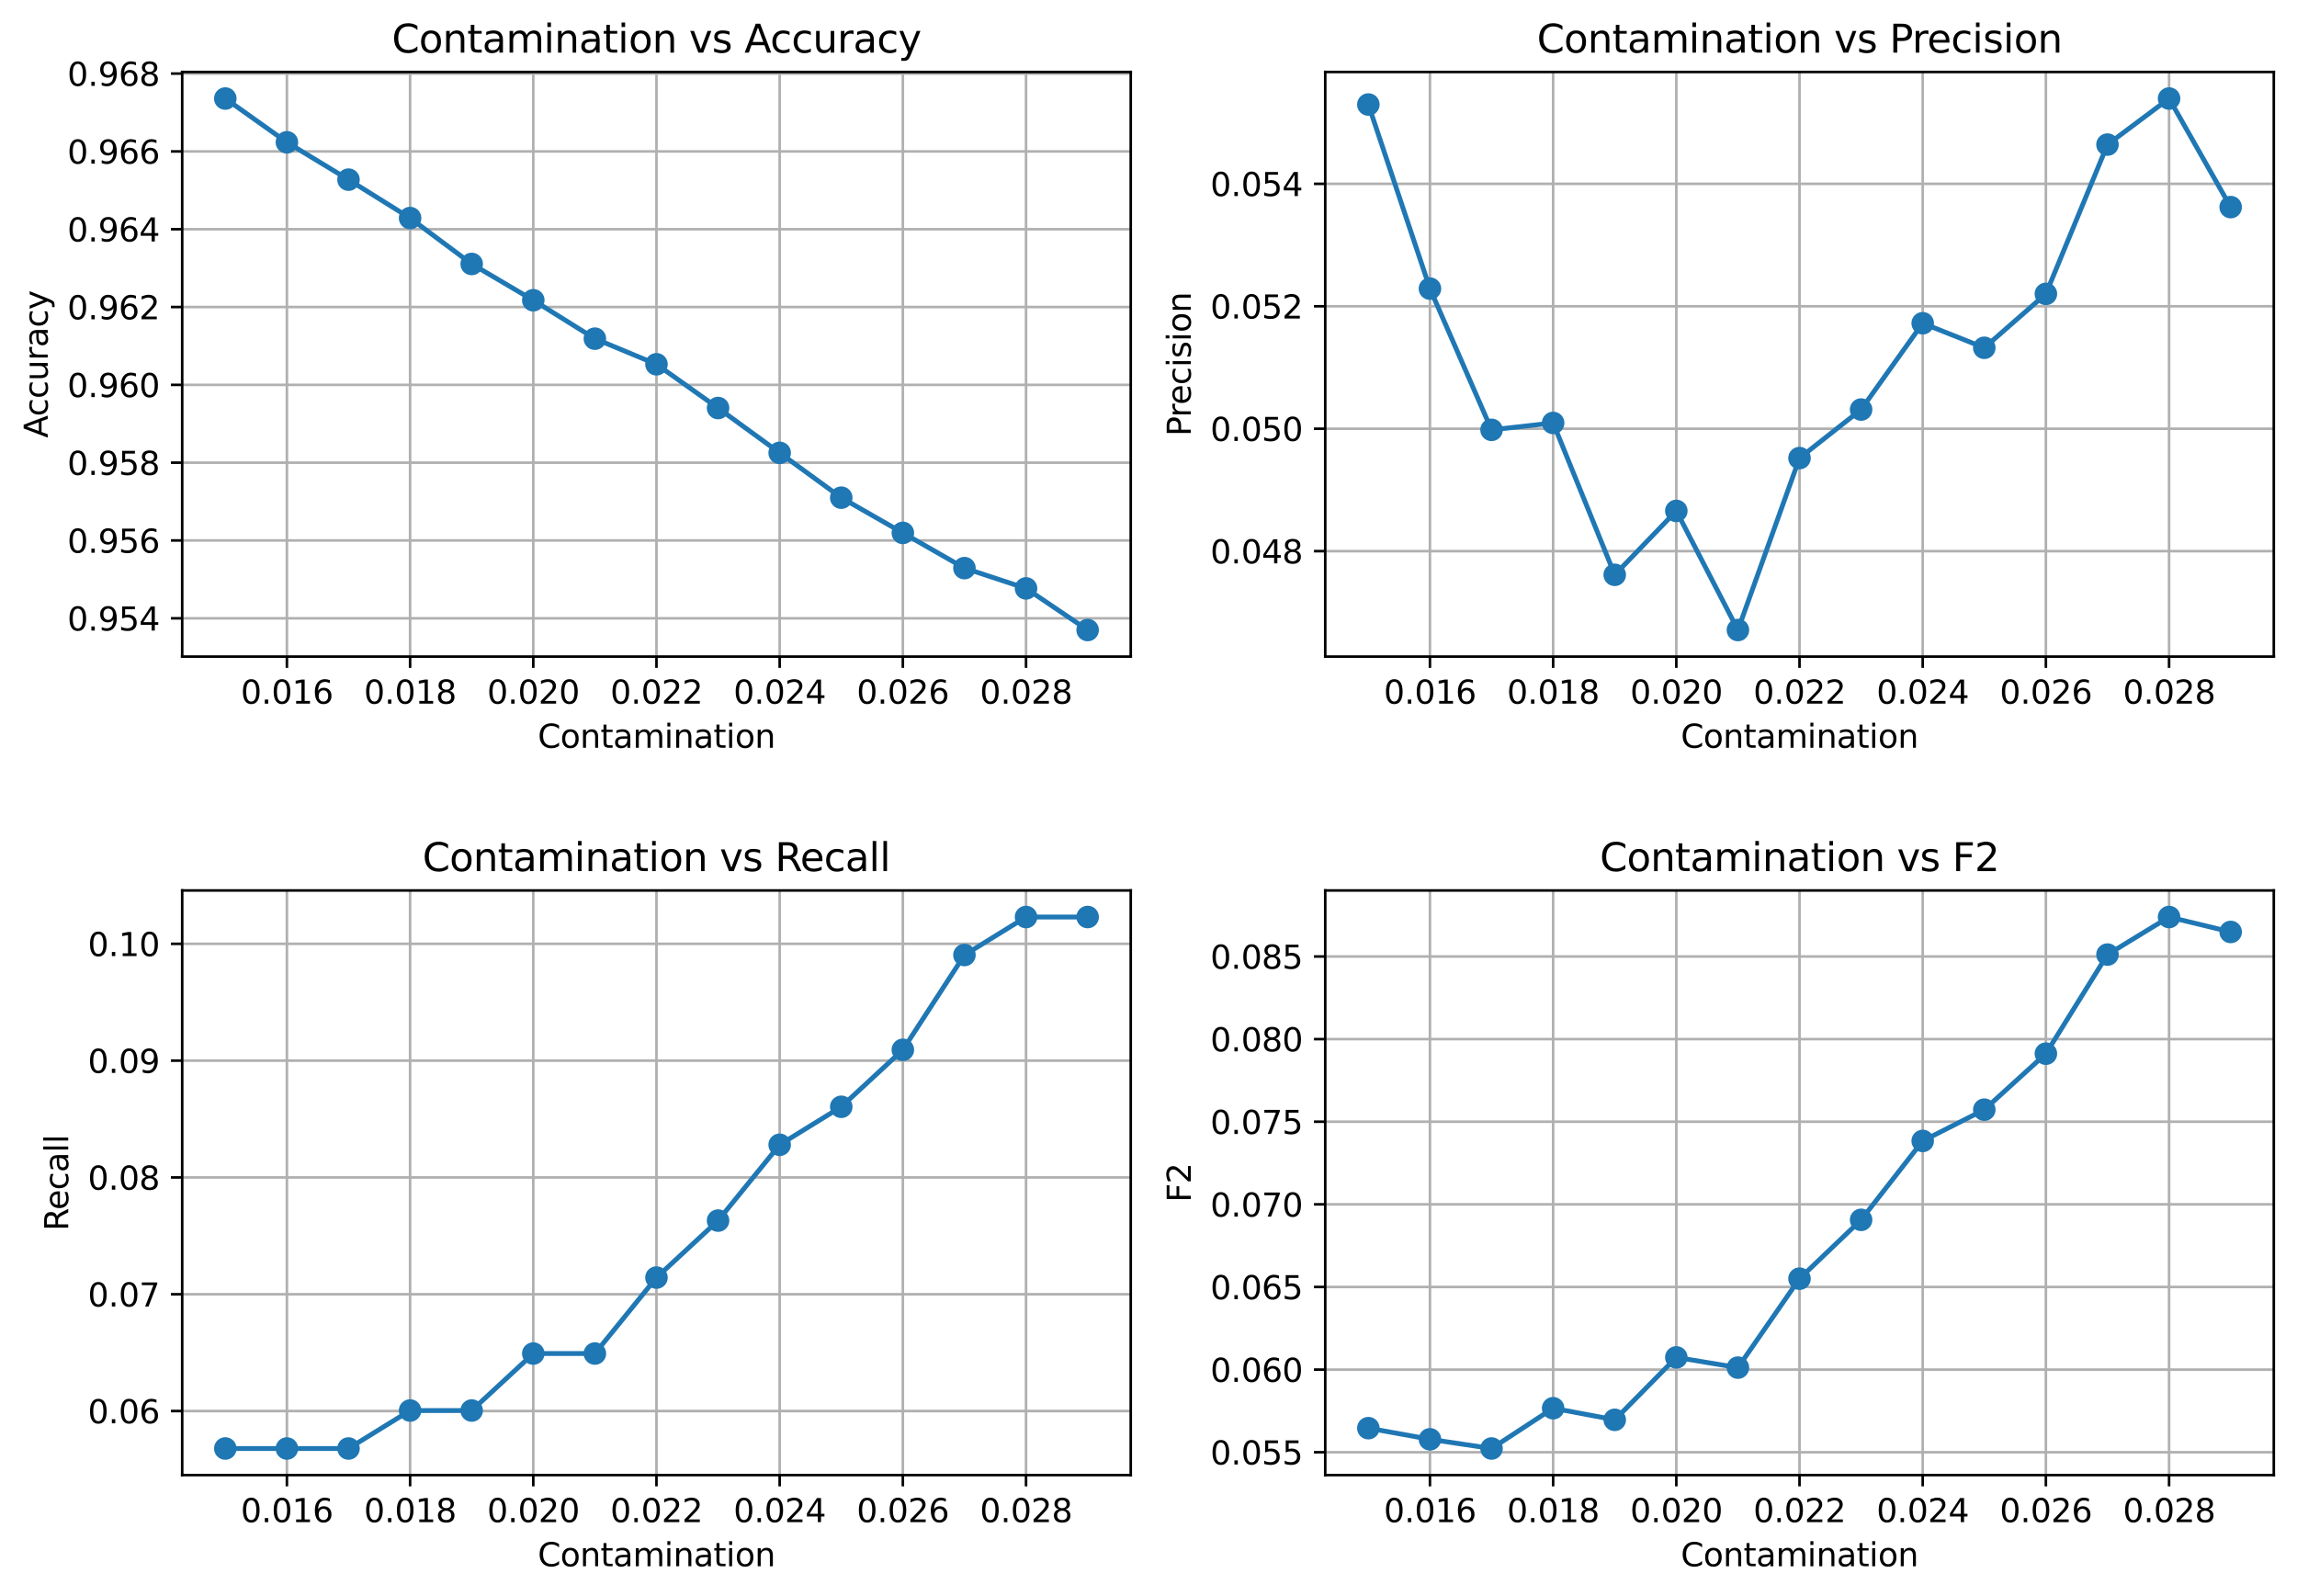 <?xml version="1.0" encoding="utf-8" standalone="no"?>
<!DOCTYPE svg PUBLIC "-//W3C//DTD SVG 1.1//EN"
  "http://www.w3.org/Graphics/SVG/1.1/DTD/svg11.dtd">
<svg xmlns:xlink="http://www.w3.org/1999/xlink" width="712.406pt" height="495.034pt" viewBox="0 0 712.406 495.034" xmlns="http://www.w3.org/2000/svg" version="1.1">
 <defs>
  <style type="text/css">*{stroke-linejoin: round; stroke-linecap: butt}</style>
 </defs>
 <g id="figure_1">
  <g id="patch_1">
   <path d="M 0 495.034 
L 712.406 495.034 
L 712.406 0 
L 0 0 
z
" style="fill: #ffffff"/>
  </g>
  <g id="axes_1">
   <g id="patch_2">
    <path d="M 56.506 203.635 
L 350.696 203.635 
L 350.696 22.318 
L 56.506 22.318 
z
" style="fill: #ffffff"/>
   </g>
   <g id="matplotlib.axis_1">
    <g id="xtick_1">
     <g id="line2d_1">
      <path d="M 88.982 203.635 
L 88.982 22.318 
" clip-path="url(#p1df5205803)" style="fill: none; stroke: #b0b0b0; stroke-width: 0.8; stroke-linecap: square"/>
     </g>
     <g id="line2d_2">
      <defs>
       <path id="m64d5c90c76" d="M 0 0 
L 0 3.5 
" style="stroke: #000000; stroke-width: 0.8"/>
      </defs>
      <g>
       <use xlink:href="#m64d5c90c76" x="88.982" y="203.635" style="stroke: #000000; stroke-width: 0.8"/>
      </g>
     </g>
     <g id="text_1">
      <!-- 0.016 -->
      <g transform="translate(74.668 218.233) scale(0.1 -0.1)">
       <defs>
        <path id="DejaVuSans-30" d="M 2034 4250 
Q 1547 4250 1301 3770 
Q 1056 3291 1056 2328 
Q 1056 1369 1301 889 
Q 1547 409 2034 409 
Q 2525 409 2770 889 
Q 3016 1369 3016 2328 
Q 3016 3291 2770 3770 
Q 2525 4250 2034 4250 
z
M 2034 4750 
Q 2819 4750 3233 4129 
Q 3647 3509 3647 2328 
Q 3647 1150 3233 529 
Q 2819 -91 2034 -91 
Q 1250 -91 836 529 
Q 422 1150 422 2328 
Q 422 3509 836 4129 
Q 1250 4750 2034 4750 
z
" transform="scale(0.016)"/>
        <path id="DejaVuSans-2e" d="M 684 794 
L 1344 794 
L 1344 0 
L 684 0 
L 684 794 
z
" transform="scale(0.016)"/>
        <path id="DejaVuSans-31" d="M 794 531 
L 1825 531 
L 1825 4091 
L 703 3866 
L 703 4441 
L 1819 4666 
L 2450 4666 
L 2450 531 
L 3481 531 
L 3481 0 
L 794 0 
L 794 531 
z
" transform="scale(0.016)"/>
        <path id="DejaVuSans-36" d="M 2113 2584 
Q 1688 2584 1439 2293 
Q 1191 2003 1191 1497 
Q 1191 994 1439 701 
Q 1688 409 2113 409 
Q 2538 409 2786 701 
Q 3034 994 3034 1497 
Q 3034 2003 2786 2293 
Q 2538 2584 2113 2584 
z
M 3366 4563 
L 3366 3988 
Q 3128 4100 2886 4159 
Q 2644 4219 2406 4219 
Q 1781 4219 1451 3797 
Q 1122 3375 1075 2522 
Q 1259 2794 1537 2939 
Q 1816 3084 2150 3084 
Q 2853 3084 3261 2657 
Q 3669 2231 3669 1497 
Q 3669 778 3244 343 
Q 2819 -91 2113 -91 
Q 1303 -91 875 529 
Q 447 1150 447 2328 
Q 447 3434 972 4092 
Q 1497 4750 2381 4750 
Q 2619 4750 2861 4703 
Q 3103 4656 3366 4563 
z
" transform="scale(0.016)"/>
       </defs>
       <use xlink:href="#DejaVuSans-30"/>
       <use xlink:href="#DejaVuSans-2e" transform="translate(63.623 0)"/>
       <use xlink:href="#DejaVuSans-30" transform="translate(95.41 0)"/>
       <use xlink:href="#DejaVuSans-31" transform="translate(159.033 0)"/>
       <use xlink:href="#DejaVuSans-36" transform="translate(222.656 0)"/>
      </g>
     </g>
    </g>
    <g id="xtick_2">
     <g id="line2d_3">
      <path d="M 127.188 203.635 
L 127.188 22.318 
" clip-path="url(#p1df5205803)" style="fill: none; stroke: #b0b0b0; stroke-width: 0.8; stroke-linecap: square"/>
     </g>
     <g id="line2d_4">
      <g>
       <use xlink:href="#m64d5c90c76" x="127.188" y="203.635" style="stroke: #000000; stroke-width: 0.8"/>
      </g>
     </g>
     <g id="text_2">
      <!-- 0.018 -->
      <g transform="translate(112.874 218.233) scale(0.1 -0.1)">
       <defs>
        <path id="DejaVuSans-38" d="M 2034 2216 
Q 1584 2216 1326 1975 
Q 1069 1734 1069 1313 
Q 1069 891 1326 650 
Q 1584 409 2034 409 
Q 2484 409 2743 651 
Q 3003 894 3003 1313 
Q 3003 1734 2745 1975 
Q 2488 2216 2034 2216 
z
M 1403 2484 
Q 997 2584 770 2862 
Q 544 3141 544 3541 
Q 544 4100 942 4425 
Q 1341 4750 2034 4750 
Q 2731 4750 3128 4425 
Q 3525 4100 3525 3541 
Q 3525 3141 3298 2862 
Q 3072 2584 2669 2484 
Q 3125 2378 3379 2068 
Q 3634 1759 3634 1313 
Q 3634 634 3220 271 
Q 2806 -91 2034 -91 
Q 1263 -91 848 271 
Q 434 634 434 1313 
Q 434 1759 690 2068 
Q 947 2378 1403 2484 
z
M 1172 3481 
Q 1172 3119 1398 2916 
Q 1625 2713 2034 2713 
Q 2441 2713 2670 2916 
Q 2900 3119 2900 3481 
Q 2900 3844 2670 4047 
Q 2441 4250 2034 4250 
Q 1625 4250 1398 4047 
Q 1172 3844 1172 3481 
z
" transform="scale(0.016)"/>
       </defs>
       <use xlink:href="#DejaVuSans-30"/>
       <use xlink:href="#DejaVuSans-2e" transform="translate(63.623 0)"/>
       <use xlink:href="#DejaVuSans-30" transform="translate(95.41 0)"/>
       <use xlink:href="#DejaVuSans-31" transform="translate(159.033 0)"/>
       <use xlink:href="#DejaVuSans-38" transform="translate(222.656 0)"/>
      </g>
     </g>
    </g>
    <g id="xtick_3">
     <g id="line2d_5">
      <path d="M 165.395 203.635 
L 165.395 22.318 
" clip-path="url(#p1df5205803)" style="fill: none; stroke: #b0b0b0; stroke-width: 0.8; stroke-linecap: square"/>
     </g>
     <g id="line2d_6">
      <g>
       <use xlink:href="#m64d5c90c76" x="165.395" y="203.635" style="stroke: #000000; stroke-width: 0.8"/>
      </g>
     </g>
     <g id="text_3">
      <!-- 0.020 -->
      <g transform="translate(151.081 218.233) scale(0.1 -0.1)">
       <defs>
        <path id="DejaVuSans-32" d="M 1228 531 
L 3431 531 
L 3431 0 
L 469 0 
L 469 531 
Q 828 903 1448 1529 
Q 2069 2156 2228 2338 
Q 2531 2678 2651 2914 
Q 2772 3150 2772 3378 
Q 2772 3750 2511 3984 
Q 2250 4219 1831 4219 
Q 1534 4219 1204 4116 
Q 875 4013 500 3803 
L 500 4441 
Q 881 4594 1212 4672 
Q 1544 4750 1819 4750 
Q 2544 4750 2975 4387 
Q 3406 4025 3406 3419 
Q 3406 3131 3298 2873 
Q 3191 2616 2906 2266 
Q 2828 2175 2409 1742 
Q 1991 1309 1228 531 
z
" transform="scale(0.016)"/>
       </defs>
       <use xlink:href="#DejaVuSans-30"/>
       <use xlink:href="#DejaVuSans-2e" transform="translate(63.623 0)"/>
       <use xlink:href="#DejaVuSans-30" transform="translate(95.41 0)"/>
       <use xlink:href="#DejaVuSans-32" transform="translate(159.033 0)"/>
       <use xlink:href="#DejaVuSans-30" transform="translate(222.656 0)"/>
      </g>
     </g>
    </g>
    <g id="xtick_4">
     <g id="line2d_7">
      <path d="M 203.601 203.635 
L 203.601 22.318 
" clip-path="url(#p1df5205803)" style="fill: none; stroke: #b0b0b0; stroke-width: 0.8; stroke-linecap: square"/>
     </g>
     <g id="line2d_8">
      <g>
       <use xlink:href="#m64d5c90c76" x="203.601" y="203.635" style="stroke: #000000; stroke-width: 0.8"/>
      </g>
     </g>
     <g id="text_4">
      <!-- 0.022 -->
      <g transform="translate(189.287 218.233) scale(0.1 -0.1)">
       <use xlink:href="#DejaVuSans-30"/>
       <use xlink:href="#DejaVuSans-2e" transform="translate(63.623 0)"/>
       <use xlink:href="#DejaVuSans-30" transform="translate(95.41 0)"/>
       <use xlink:href="#DejaVuSans-32" transform="translate(159.033 0)"/>
       <use xlink:href="#DejaVuSans-32" transform="translate(222.656 0)"/>
      </g>
     </g>
    </g>
    <g id="xtick_5">
     <g id="line2d_9">
      <path d="M 241.808 203.635 
L 241.808 22.318 
" clip-path="url(#p1df5205803)" style="fill: none; stroke: #b0b0b0; stroke-width: 0.8; stroke-linecap: square"/>
     </g>
     <g id="line2d_10">
      <g>
       <use xlink:href="#m64d5c90c76" x="241.808" y="203.635" style="stroke: #000000; stroke-width: 0.8"/>
      </g>
     </g>
     <g id="text_5">
      <!-- 0.024 -->
      <g transform="translate(227.494 218.233) scale(0.1 -0.1)">
       <defs>
        <path id="DejaVuSans-34" d="M 2419 4116 
L 825 1625 
L 2419 1625 
L 2419 4116 
z
M 2253 4666 
L 3047 4666 
L 3047 1625 
L 3713 1625 
L 3713 1100 
L 3047 1100 
L 3047 0 
L 2419 0 
L 2419 1100 
L 313 1100 
L 313 1709 
L 2253 4666 
z
" transform="scale(0.016)"/>
       </defs>
       <use xlink:href="#DejaVuSans-30"/>
       <use xlink:href="#DejaVuSans-2e" transform="translate(63.623 0)"/>
       <use xlink:href="#DejaVuSans-30" transform="translate(95.41 0)"/>
       <use xlink:href="#DejaVuSans-32" transform="translate(159.033 0)"/>
       <use xlink:href="#DejaVuSans-34" transform="translate(222.656 0)"/>
      </g>
     </g>
    </g>
    <g id="xtick_6">
     <g id="line2d_11">
      <path d="M 280.014 203.635 
L 280.014 22.318 
" clip-path="url(#p1df5205803)" style="fill: none; stroke: #b0b0b0; stroke-width: 0.8; stroke-linecap: square"/>
     </g>
     <g id="line2d_12">
      <g>
       <use xlink:href="#m64d5c90c76" x="280.014" y="203.635" style="stroke: #000000; stroke-width: 0.8"/>
      </g>
     </g>
     <g id="text_6">
      <!-- 0.026 -->
      <g transform="translate(265.7 218.233) scale(0.1 -0.1)">
       <use xlink:href="#DejaVuSans-30"/>
       <use xlink:href="#DejaVuSans-2e" transform="translate(63.623 0)"/>
       <use xlink:href="#DejaVuSans-30" transform="translate(95.41 0)"/>
       <use xlink:href="#DejaVuSans-32" transform="translate(159.033 0)"/>
       <use xlink:href="#DejaVuSans-36" transform="translate(222.656 0)"/>
      </g>
     </g>
    </g>
    <g id="xtick_7">
     <g id="line2d_13">
      <path d="M 318.221 203.635 
L 318.221 22.318 
" clip-path="url(#p1df5205803)" style="fill: none; stroke: #b0b0b0; stroke-width: 0.8; stroke-linecap: square"/>
     </g>
     <g id="line2d_14">
      <g>
       <use xlink:href="#m64d5c90c76" x="318.221" y="203.635" style="stroke: #000000; stroke-width: 0.8"/>
      </g>
     </g>
     <g id="text_7">
      <!-- 0.028 -->
      <g transform="translate(303.907 218.233) scale(0.1 -0.1)">
       <use xlink:href="#DejaVuSans-30"/>
       <use xlink:href="#DejaVuSans-2e" transform="translate(63.623 0)"/>
       <use xlink:href="#DejaVuSans-30" transform="translate(95.41 0)"/>
       <use xlink:href="#DejaVuSans-32" transform="translate(159.033 0)"/>
       <use xlink:href="#DejaVuSans-38" transform="translate(222.656 0)"/>
      </g>
     </g>
    </g>
    <g id="text_8">
     <!-- Contamination -->
     <g transform="translate(166.788 231.911) scale(0.1 -0.1)">
      <defs>
       <path id="DejaVuSans-43" d="M 4122 4306 
L 4122 3641 
Q 3803 3938 3442 4084 
Q 3081 4231 2675 4231 
Q 1875 4231 1450 3742 
Q 1025 3253 1025 2328 
Q 1025 1406 1450 917 
Q 1875 428 2675 428 
Q 3081 428 3442 575 
Q 3803 722 4122 1019 
L 4122 359 
Q 3791 134 3420 21 
Q 3050 -91 2638 -91 
Q 1578 -91 968 557 
Q 359 1206 359 2328 
Q 359 3453 968 4101 
Q 1578 4750 2638 4750 
Q 3056 4750 3426 4639 
Q 3797 4528 4122 4306 
z
" transform="scale(0.016)"/>
       <path id="DejaVuSans-6f" d="M 1959 3097 
Q 1497 3097 1228 2736 
Q 959 2375 959 1747 
Q 959 1119 1226 758 
Q 1494 397 1959 397 
Q 2419 397 2687 759 
Q 2956 1122 2956 1747 
Q 2956 2369 2687 2733 
Q 2419 3097 1959 3097 
z
M 1959 3584 
Q 2709 3584 3137 3096 
Q 3566 2609 3566 1747 
Q 3566 888 3137 398 
Q 2709 -91 1959 -91 
Q 1206 -91 779 398 
Q 353 888 353 1747 
Q 353 2609 779 3096 
Q 1206 3584 1959 3584 
z
" transform="scale(0.016)"/>
       <path id="DejaVuSans-6e" d="M 3513 2113 
L 3513 0 
L 2938 0 
L 2938 2094 
Q 2938 2591 2744 2837 
Q 2550 3084 2163 3084 
Q 1697 3084 1428 2787 
Q 1159 2491 1159 1978 
L 1159 0 
L 581 0 
L 581 3500 
L 1159 3500 
L 1159 2956 
Q 1366 3272 1645 3428 
Q 1925 3584 2291 3584 
Q 2894 3584 3203 3211 
Q 3513 2838 3513 2113 
z
" transform="scale(0.016)"/>
       <path id="DejaVuSans-74" d="M 1172 4494 
L 1172 3500 
L 2356 3500 
L 2356 3053 
L 1172 3053 
L 1172 1153 
Q 1172 725 1289 603 
Q 1406 481 1766 481 
L 2356 481 
L 2356 0 
L 1766 0 
Q 1100 0 847 248 
Q 594 497 594 1153 
L 594 3053 
L 172 3053 
L 172 3500 
L 594 3500 
L 594 4494 
L 1172 4494 
z
" transform="scale(0.016)"/>
       <path id="DejaVuSans-61" d="M 2194 1759 
Q 1497 1759 1228 1600 
Q 959 1441 959 1056 
Q 959 750 1161 570 
Q 1363 391 1709 391 
Q 2188 391 2477 730 
Q 2766 1069 2766 1631 
L 2766 1759 
L 2194 1759 
z
M 3341 1997 
L 3341 0 
L 2766 0 
L 2766 531 
Q 2569 213 2275 61 
Q 1981 -91 1556 -91 
Q 1019 -91 701 211 
Q 384 513 384 1019 
Q 384 1609 779 1909 
Q 1175 2209 1959 2209 
L 2766 2209 
L 2766 2266 
Q 2766 2663 2505 2880 
Q 2244 3097 1772 3097 
Q 1472 3097 1187 3025 
Q 903 2953 641 2809 
L 641 3341 
Q 956 3463 1253 3523 
Q 1550 3584 1831 3584 
Q 2591 3584 2966 3190 
Q 3341 2797 3341 1997 
z
" transform="scale(0.016)"/>
       <path id="DejaVuSans-6d" d="M 3328 2828 
Q 3544 3216 3844 3400 
Q 4144 3584 4550 3584 
Q 5097 3584 5394 3201 
Q 5691 2819 5691 2113 
L 5691 0 
L 5113 0 
L 5113 2094 
Q 5113 2597 4934 2840 
Q 4756 3084 4391 3084 
Q 3944 3084 3684 2787 
Q 3425 2491 3425 1978 
L 3425 0 
L 2847 0 
L 2847 2094 
Q 2847 2600 2669 2842 
Q 2491 3084 2119 3084 
Q 1678 3084 1418 2786 
Q 1159 2488 1159 1978 
L 1159 0 
L 581 0 
L 581 3500 
L 1159 3500 
L 1159 2956 
Q 1356 3278 1631 3431 
Q 1906 3584 2284 3584 
Q 2666 3584 2933 3390 
Q 3200 3197 3328 2828 
z
" transform="scale(0.016)"/>
       <path id="DejaVuSans-69" d="M 603 3500 
L 1178 3500 
L 1178 0 
L 603 0 
L 603 3500 
z
M 603 4863 
L 1178 4863 
L 1178 4134 
L 603 4134 
L 603 4863 
z
" transform="scale(0.016)"/>
      </defs>
      <use xlink:href="#DejaVuSans-43"/>
      <use xlink:href="#DejaVuSans-6f" transform="translate(69.824 0)"/>
      <use xlink:href="#DejaVuSans-6e" transform="translate(131.006 0)"/>
      <use xlink:href="#DejaVuSans-74" transform="translate(194.385 0)"/>
      <use xlink:href="#DejaVuSans-61" transform="translate(233.594 0)"/>
      <use xlink:href="#DejaVuSans-6d" transform="translate(294.873 0)"/>
      <use xlink:href="#DejaVuSans-69" transform="translate(392.285 0)"/>
      <use xlink:href="#DejaVuSans-6e" transform="translate(420.068 0)"/>
      <use xlink:href="#DejaVuSans-61" transform="translate(483.447 0)"/>
      <use xlink:href="#DejaVuSans-74" transform="translate(544.727 0)"/>
      <use xlink:href="#DejaVuSans-69" transform="translate(583.936 0)"/>
      <use xlink:href="#DejaVuSans-6f" transform="translate(611.719 0)"/>
      <use xlink:href="#DejaVuSans-6e" transform="translate(672.9 0)"/>
     </g>
    </g>
   </g>
   <g id="matplotlib.axis_2">
    <g id="ytick_1">
     <g id="line2d_15">
      <path d="M 56.506 191.757 
L 350.696 191.757 
" clip-path="url(#p1df5205803)" style="fill: none; stroke: #b0b0b0; stroke-width: 0.8; stroke-linecap: square"/>
     </g>
     <g id="line2d_16">
      <defs>
       <path id="m52c605492d" d="M 0 0 
L -3.5 0 
" style="stroke: #000000; stroke-width: 0.8"/>
      </defs>
      <g>
       <use xlink:href="#m52c605492d" x="56.506" y="191.757" style="stroke: #000000; stroke-width: 0.8"/>
      </g>
     </g>
     <g id="text_9">
      <!-- 0.954 -->
      <g transform="translate(20.878 195.557) scale(0.1 -0.1)">
       <defs>
        <path id="DejaVuSans-39" d="M 703 97 
L 703 672 
Q 941 559 1184 500 
Q 1428 441 1663 441 
Q 2288 441 2617 861 
Q 2947 1281 2994 2138 
Q 2813 1869 2534 1725 
Q 2256 1581 1919 1581 
Q 1219 1581 811 2004 
Q 403 2428 403 3163 
Q 403 3881 828 4315 
Q 1253 4750 1959 4750 
Q 2769 4750 3195 4129 
Q 3622 3509 3622 2328 
Q 3622 1225 3098 567 
Q 2575 -91 1691 -91 
Q 1453 -91 1209 -44 
Q 966 3 703 97 
z
M 1959 2075 
Q 2384 2075 2632 2365 
Q 2881 2656 2881 3163 
Q 2881 3666 2632 3958 
Q 2384 4250 1959 4250 
Q 1534 4250 1286 3958 
Q 1038 3666 1038 3163 
Q 1038 2656 1286 2365 
Q 1534 2075 1959 2075 
z
" transform="scale(0.016)"/>
        <path id="DejaVuSans-35" d="M 691 4666 
L 3169 4666 
L 3169 4134 
L 1269 4134 
L 1269 2991 
Q 1406 3038 1543 3061 
Q 1681 3084 1819 3084 
Q 2600 3084 3056 2656 
Q 3513 2228 3513 1497 
Q 3513 744 3044 326 
Q 2575 -91 1722 -91 
Q 1428 -91 1123 -41 
Q 819 9 494 109 
L 494 744 
Q 775 591 1075 516 
Q 1375 441 1709 441 
Q 2250 441 2565 725 
Q 2881 1009 2881 1497 
Q 2881 1984 2565 2268 
Q 2250 2553 1709 2553 
Q 1456 2553 1204 2497 
Q 953 2441 691 2322 
L 691 4666 
z
" transform="scale(0.016)"/>
       </defs>
       <use xlink:href="#DejaVuSans-30"/>
       <use xlink:href="#DejaVuSans-2e" transform="translate(63.623 0)"/>
       <use xlink:href="#DejaVuSans-39" transform="translate(95.41 0)"/>
       <use xlink:href="#DejaVuSans-35" transform="translate(159.033 0)"/>
       <use xlink:href="#DejaVuSans-34" transform="translate(222.656 0)"/>
      </g>
     </g>
    </g>
    <g id="ytick_2">
     <g id="line2d_17">
      <path d="M 56.506 167.624 
L 350.696 167.624 
" clip-path="url(#p1df5205803)" style="fill: none; stroke: #b0b0b0; stroke-width: 0.8; stroke-linecap: square"/>
     </g>
     <g id="line2d_18">
      <g>
       <use xlink:href="#m52c605492d" x="56.506" y="167.624" style="stroke: #000000; stroke-width: 0.8"/>
      </g>
     </g>
     <g id="text_10">
      <!-- 0.956 -->
      <g transform="translate(20.878 171.423) scale(0.1 -0.1)">
       <use xlink:href="#DejaVuSans-30"/>
       <use xlink:href="#DejaVuSans-2e" transform="translate(63.623 0)"/>
       <use xlink:href="#DejaVuSans-39" transform="translate(95.41 0)"/>
       <use xlink:href="#DejaVuSans-35" transform="translate(159.033 0)"/>
       <use xlink:href="#DejaVuSans-36" transform="translate(222.656 0)"/>
      </g>
     </g>
    </g>
    <g id="ytick_3">
     <g id="line2d_19">
      <path d="M 56.506 143.49 
L 350.696 143.49 
" clip-path="url(#p1df5205803)" style="fill: none; stroke: #b0b0b0; stroke-width: 0.8; stroke-linecap: square"/>
     </g>
     <g id="line2d_20">
      <g>
       <use xlink:href="#m52c605492d" x="56.506" y="143.49" style="stroke: #000000; stroke-width: 0.8"/>
      </g>
     </g>
     <g id="text_11">
      <!-- 0.958 -->
      <g transform="translate(20.878 147.289) scale(0.1 -0.1)">
       <use xlink:href="#DejaVuSans-30"/>
       <use xlink:href="#DejaVuSans-2e" transform="translate(63.623 0)"/>
       <use xlink:href="#DejaVuSans-39" transform="translate(95.41 0)"/>
       <use xlink:href="#DejaVuSans-35" transform="translate(159.033 0)"/>
       <use xlink:href="#DejaVuSans-38" transform="translate(222.656 0)"/>
      </g>
     </g>
    </g>
    <g id="ytick_4">
     <g id="line2d_21">
      <path d="M 56.506 119.356 
L 350.696 119.356 
" clip-path="url(#p1df5205803)" style="fill: none; stroke: #b0b0b0; stroke-width: 0.8; stroke-linecap: square"/>
     </g>
     <g id="line2d_22">
      <g>
       <use xlink:href="#m52c605492d" x="56.506" y="119.356" style="stroke: #000000; stroke-width: 0.8"/>
      </g>
     </g>
     <g id="text_12">
      <!-- 0.960 -->
      <g transform="translate(20.878 123.155) scale(0.1 -0.1)">
       <use xlink:href="#DejaVuSans-30"/>
       <use xlink:href="#DejaVuSans-2e" transform="translate(63.623 0)"/>
       <use xlink:href="#DejaVuSans-39" transform="translate(95.41 0)"/>
       <use xlink:href="#DejaVuSans-36" transform="translate(159.033 0)"/>
       <use xlink:href="#DejaVuSans-30" transform="translate(222.656 0)"/>
      </g>
     </g>
    </g>
    <g id="ytick_5">
     <g id="line2d_23">
      <path d="M 56.506 95.223 
L 350.696 95.223 
" clip-path="url(#p1df5205803)" style="fill: none; stroke: #b0b0b0; stroke-width: 0.8; stroke-linecap: square"/>
     </g>
     <g id="line2d_24">
      <g>
       <use xlink:href="#m52c605492d" x="56.506" y="95.223" style="stroke: #000000; stroke-width: 0.8"/>
      </g>
     </g>
     <g id="text_13">
      <!-- 0.962 -->
      <g transform="translate(20.878 99.022) scale(0.1 -0.1)">
       <use xlink:href="#DejaVuSans-30"/>
       <use xlink:href="#DejaVuSans-2e" transform="translate(63.623 0)"/>
       <use xlink:href="#DejaVuSans-39" transform="translate(95.41 0)"/>
       <use xlink:href="#DejaVuSans-36" transform="translate(159.033 0)"/>
       <use xlink:href="#DejaVuSans-32" transform="translate(222.656 0)"/>
      </g>
     </g>
    </g>
    <g id="ytick_6">
     <g id="line2d_25">
      <path d="M 56.506 71.089 
L 350.696 71.089 
" clip-path="url(#p1df5205803)" style="fill: none; stroke: #b0b0b0; stroke-width: 0.8; stroke-linecap: square"/>
     </g>
     <g id="line2d_26">
      <g>
       <use xlink:href="#m52c605492d" x="56.506" y="71.089" style="stroke: #000000; stroke-width: 0.8"/>
      </g>
     </g>
     <g id="text_14">
      <!-- 0.964 -->
      <g transform="translate(20.878 74.888) scale(0.1 -0.1)">
       <use xlink:href="#DejaVuSans-30"/>
       <use xlink:href="#DejaVuSans-2e" transform="translate(63.623 0)"/>
       <use xlink:href="#DejaVuSans-39" transform="translate(95.41 0)"/>
       <use xlink:href="#DejaVuSans-36" transform="translate(159.033 0)"/>
       <use xlink:href="#DejaVuSans-34" transform="translate(222.656 0)"/>
      </g>
     </g>
    </g>
    <g id="ytick_7">
     <g id="line2d_27">
      <path d="M 56.506 46.955 
L 350.696 46.955 
" clip-path="url(#p1df5205803)" style="fill: none; stroke: #b0b0b0; stroke-width: 0.8; stroke-linecap: square"/>
     </g>
     <g id="line2d_28">
      <g>
       <use xlink:href="#m52c605492d" x="56.506" y="46.955" style="stroke: #000000; stroke-width: 0.8"/>
      </g>
     </g>
     <g id="text_15">
      <!-- 0.966 -->
      <g transform="translate(20.878 50.754) scale(0.1 -0.1)">
       <use xlink:href="#DejaVuSans-30"/>
       <use xlink:href="#DejaVuSans-2e" transform="translate(63.623 0)"/>
       <use xlink:href="#DejaVuSans-39" transform="translate(95.41 0)"/>
       <use xlink:href="#DejaVuSans-36" transform="translate(159.033 0)"/>
       <use xlink:href="#DejaVuSans-36" transform="translate(222.656 0)"/>
      </g>
     </g>
    </g>
    <g id="ytick_8">
     <g id="line2d_29">
      <path d="M 56.506 22.821 
L 350.696 22.821 
" clip-path="url(#p1df5205803)" style="fill: none; stroke: #b0b0b0; stroke-width: 0.8; stroke-linecap: square"/>
     </g>
     <g id="line2d_30">
      <g>
       <use xlink:href="#m52c605492d" x="56.506" y="22.821" style="stroke: #000000; stroke-width: 0.8"/>
      </g>
     </g>
     <g id="text_16">
      <!-- 0.968 -->
      <g transform="translate(20.878 26.621) scale(0.1 -0.1)">
       <use xlink:href="#DejaVuSans-30"/>
       <use xlink:href="#DejaVuSans-2e" transform="translate(63.623 0)"/>
       <use xlink:href="#DejaVuSans-39" transform="translate(95.41 0)"/>
       <use xlink:href="#DejaVuSans-36" transform="translate(159.033 0)"/>
       <use xlink:href="#DejaVuSans-38" transform="translate(222.656 0)"/>
      </g>
     </g>
    </g>
    <g id="text_17">
     <!-- Accuracy -->
     <g transform="translate(14.798 135.805) rotate(-90) scale(0.1 -0.1)">
      <defs>
       <path id="DejaVuSans-41" d="M 2188 4044 
L 1331 1722 
L 3047 1722 
L 2188 4044 
z
M 1831 4666 
L 2547 4666 
L 4325 0 
L 3669 0 
L 3244 1197 
L 1141 1197 
L 716 0 
L 50 0 
L 1831 4666 
z
" transform="scale(0.016)"/>
       <path id="DejaVuSans-63" d="M 3122 3366 
L 3122 2828 
Q 2878 2963 2633 3030 
Q 2388 3097 2138 3097 
Q 1578 3097 1268 2742 
Q 959 2388 959 1747 
Q 959 1106 1268 751 
Q 1578 397 2138 397 
Q 2388 397 2633 464 
Q 2878 531 3122 666 
L 3122 134 
Q 2881 22 2623 -34 
Q 2366 -91 2075 -91 
Q 1284 -91 818 406 
Q 353 903 353 1747 
Q 353 2603 823 3093 
Q 1294 3584 2113 3584 
Q 2378 3584 2631 3529 
Q 2884 3475 3122 3366 
z
" transform="scale(0.016)"/>
       <path id="DejaVuSans-75" d="M 544 1381 
L 544 3500 
L 1119 3500 
L 1119 1403 
Q 1119 906 1312 657 
Q 1506 409 1894 409 
Q 2359 409 2629 706 
Q 2900 1003 2900 1516 
L 2900 3500 
L 3475 3500 
L 3475 0 
L 2900 0 
L 2900 538 
Q 2691 219 2414 64 
Q 2138 -91 1772 -91 
Q 1169 -91 856 284 
Q 544 659 544 1381 
z
M 1991 3584 
L 1991 3584 
z
" transform="scale(0.016)"/>
       <path id="DejaVuSans-72" d="M 2631 2963 
Q 2534 3019 2420 3045 
Q 2306 3072 2169 3072 
Q 1681 3072 1420 2755 
Q 1159 2438 1159 1844 
L 1159 0 
L 581 0 
L 581 3500 
L 1159 3500 
L 1159 2956 
Q 1341 3275 1631 3429 
Q 1922 3584 2338 3584 
Q 2397 3584 2469 3576 
Q 2541 3569 2628 3553 
L 2631 2963 
z
" transform="scale(0.016)"/>
       <path id="DejaVuSans-79" d="M 2059 -325 
Q 1816 -950 1584 -1140 
Q 1353 -1331 966 -1331 
L 506 -1331 
L 506 -850 
L 844 -850 
Q 1081 -850 1212 -737 
Q 1344 -625 1503 -206 
L 1606 56 
L 191 3500 
L 800 3500 
L 1894 763 
L 2988 3500 
L 3597 3500 
L 2059 -325 
z
" transform="scale(0.016)"/>
      </defs>
      <use xlink:href="#DejaVuSans-41"/>
      <use xlink:href="#DejaVuSans-63" transform="translate(66.658 0)"/>
      <use xlink:href="#DejaVuSans-63" transform="translate(121.639 0)"/>
      <use xlink:href="#DejaVuSans-75" transform="translate(176.619 0)"/>
      <use xlink:href="#DejaVuSans-72" transform="translate(239.998 0)"/>
      <use xlink:href="#DejaVuSans-61" transform="translate(281.111 0)"/>
      <use xlink:href="#DejaVuSans-63" transform="translate(342.391 0)"/>
      <use xlink:href="#DejaVuSans-79" transform="translate(397.371 0)"/>
     </g>
    </g>
   </g>
   <g id="line2d_31">
    <path d="M 69.879 30.56 
L 88.982 44.131 
L 108.085 55.715 
L 127.188 67.631 
L 146.292 81.864 
L 165.395 93.118 
L 184.498 105.033 
L 203.601 112.977 
L 222.704 126.547 
L 241.808 140.449 
L 260.911 154.35 
L 280.014 165.273 
L 299.117 176.196 
L 318.221 182.485 
L 337.324 195.393 
" clip-path="url(#p1df5205803)" style="fill: none; stroke: #1f77b4; stroke-width: 1.5; stroke-linecap: square"/>
    <defs>
     <path id="m18adf1cf14" d="M 0 3 
C 0.796 3 1.559 2.684 2.121 2.121 
C 2.684 1.559 3 0.796 3 0 
C 3 -0.796 2.684 -1.559 2.121 -2.121 
C 1.559 -2.684 0.796 -3 0 -3 
C -0.796 -3 -1.559 -2.684 -2.121 -2.121 
C -2.684 -1.559 -3 -0.796 -3 0 
C -3 0.796 -2.684 1.559 -2.121 2.121 
C -1.559 2.684 -0.796 3 0 3 
z
" style="stroke: #1f77b4"/>
    </defs>
    <g clip-path="url(#p1df5205803)">
     <use xlink:href="#m18adf1cf14" x="69.879" y="30.56" style="fill: #1f77b4; stroke: #1f77b4"/>
     <use xlink:href="#m18adf1cf14" x="88.982" y="44.131" style="fill: #1f77b4; stroke: #1f77b4"/>
     <use xlink:href="#m18adf1cf14" x="108.085" y="55.715" style="fill: #1f77b4; stroke: #1f77b4"/>
     <use xlink:href="#m18adf1cf14" x="127.188" y="67.631" style="fill: #1f77b4; stroke: #1f77b4"/>
     <use xlink:href="#m18adf1cf14" x="146.292" y="81.864" style="fill: #1f77b4; stroke: #1f77b4"/>
     <use xlink:href="#m18adf1cf14" x="165.395" y="93.118" style="fill: #1f77b4; stroke: #1f77b4"/>
     <use xlink:href="#m18adf1cf14" x="184.498" y="105.033" style="fill: #1f77b4; stroke: #1f77b4"/>
     <use xlink:href="#m18adf1cf14" x="203.601" y="112.977" style="fill: #1f77b4; stroke: #1f77b4"/>
     <use xlink:href="#m18adf1cf14" x="222.704" y="126.547" style="fill: #1f77b4; stroke: #1f77b4"/>
     <use xlink:href="#m18adf1cf14" x="241.808" y="140.449" style="fill: #1f77b4; stroke: #1f77b4"/>
     <use xlink:href="#m18adf1cf14" x="260.911" y="154.35" style="fill: #1f77b4; stroke: #1f77b4"/>
     <use xlink:href="#m18adf1cf14" x="280.014" y="165.273" style="fill: #1f77b4; stroke: #1f77b4"/>
     <use xlink:href="#m18adf1cf14" x="299.117" y="176.196" style="fill: #1f77b4; stroke: #1f77b4"/>
     <use xlink:href="#m18adf1cf14" x="318.221" y="182.485" style="fill: #1f77b4; stroke: #1f77b4"/>
     <use xlink:href="#m18adf1cf14" x="337.324" y="195.393" style="fill: #1f77b4; stroke: #1f77b4"/>
    </g>
   </g>
   <g id="patch_3">
    <path d="M 56.506 203.635 
L 56.506 22.318 
" style="fill: none; stroke: #000000; stroke-width: 0.8; stroke-linejoin: miter; stroke-linecap: square"/>
   </g>
   <g id="patch_4">
    <path d="M 350.696 203.635 
L 350.696 22.318 
" style="fill: none; stroke: #000000; stroke-width: 0.8; stroke-linejoin: miter; stroke-linecap: square"/>
   </g>
   <g id="patch_5">
    <path d="M 56.506 203.635 
L 350.696 203.635 
" style="fill: none; stroke: #000000; stroke-width: 0.8; stroke-linejoin: miter; stroke-linecap: square"/>
   </g>
   <g id="patch_6">
    <path d="M 56.506 22.318 
L 350.696 22.318 
" style="fill: none; stroke: #000000; stroke-width: 0.8; stroke-linejoin: miter; stroke-linecap: square"/>
   </g>
   <g id="text_18">
    <!-- Contamination vs Accuracy -->
    <g transform="translate(121.541 16.318) scale(0.12 -0.12)">
     <defs>
      <path id="DejaVuSans-20" transform="scale(0.016)"/>
      <path id="DejaVuSans-76" d="M 191 3500 
L 800 3500 
L 1894 563 
L 2988 3500 
L 3597 3500 
L 2284 0 
L 1503 0 
L 191 3500 
z
" transform="scale(0.016)"/>
      <path id="DejaVuSans-73" d="M 2834 3397 
L 2834 2853 
Q 2591 2978 2328 3040 
Q 2066 3103 1784 3103 
Q 1356 3103 1142 2972 
Q 928 2841 928 2578 
Q 928 2378 1081 2264 
Q 1234 2150 1697 2047 
L 1894 2003 
Q 2506 1872 2764 1633 
Q 3022 1394 3022 966 
Q 3022 478 2636 193 
Q 2250 -91 1575 -91 
Q 1294 -91 989 -36 
Q 684 19 347 128 
L 347 722 
Q 666 556 975 473 
Q 1284 391 1588 391 
Q 1994 391 2212 530 
Q 2431 669 2431 922 
Q 2431 1156 2273 1281 
Q 2116 1406 1581 1522 
L 1381 1569 
Q 847 1681 609 1914 
Q 372 2147 372 2553 
Q 372 3047 722 3315 
Q 1072 3584 1716 3584 
Q 2034 3584 2315 3537 
Q 2597 3491 2834 3397 
z
" transform="scale(0.016)"/>
     </defs>
     <use xlink:href="#DejaVuSans-43"/>
     <use xlink:href="#DejaVuSans-6f" transform="translate(69.824 0)"/>
     <use xlink:href="#DejaVuSans-6e" transform="translate(131.006 0)"/>
     <use xlink:href="#DejaVuSans-74" transform="translate(194.385 0)"/>
     <use xlink:href="#DejaVuSans-61" transform="translate(233.594 0)"/>
     <use xlink:href="#DejaVuSans-6d" transform="translate(294.873 0)"/>
     <use xlink:href="#DejaVuSans-69" transform="translate(392.285 0)"/>
     <use xlink:href="#DejaVuSans-6e" transform="translate(420.068 0)"/>
     <use xlink:href="#DejaVuSans-61" transform="translate(483.447 0)"/>
     <use xlink:href="#DejaVuSans-74" transform="translate(544.727 0)"/>
     <use xlink:href="#DejaVuSans-69" transform="translate(583.936 0)"/>
     <use xlink:href="#DejaVuSans-6f" transform="translate(611.719 0)"/>
     <use xlink:href="#DejaVuSans-6e" transform="translate(672.9 0)"/>
     <use xlink:href="#DejaVuSans-20" transform="translate(736.279 0)"/>
     <use xlink:href="#DejaVuSans-76" transform="translate(768.066 0)"/>
     <use xlink:href="#DejaVuSans-73" transform="translate(827.246 0)"/>
     <use xlink:href="#DejaVuSans-20" transform="translate(879.346 0)"/>
     <use xlink:href="#DejaVuSans-41" transform="translate(911.133 0)"/>
     <use xlink:href="#DejaVuSans-63" transform="translate(977.791 0)"/>
     <use xlink:href="#DejaVuSans-63" transform="translate(1032.771 0)"/>
     <use xlink:href="#DejaVuSans-75" transform="translate(1087.752 0)"/>
     <use xlink:href="#DejaVuSans-72" transform="translate(1151.131 0)"/>
     <use xlink:href="#DejaVuSans-61" transform="translate(1192.244 0)"/>
     <use xlink:href="#DejaVuSans-63" transform="translate(1253.523 0)"/>
     <use xlink:href="#DejaVuSans-79" transform="translate(1308.504 0)"/>
    </g>
   </g>
  </g>
  <g id="axes_2">
   <g id="patch_7">
    <path d="M 411.016 203.635 
L 705.206 203.635 
L 705.206 22.318 
L 411.016 22.318 
z
" style="fill: #ffffff"/>
   </g>
   <g id="matplotlib.axis_3">
    <g id="xtick_8">
     <g id="line2d_32">
      <path d="M 443.492 203.635 
L 443.492 22.318 
" clip-path="url(#p1a4ab69445)" style="fill: none; stroke: #b0b0b0; stroke-width: 0.8; stroke-linecap: square"/>
     </g>
     <g id="line2d_33">
      <g>
       <use xlink:href="#m64d5c90c76" x="443.492" y="203.635" style="stroke: #000000; stroke-width: 0.8"/>
      </g>
     </g>
     <g id="text_19">
      <!-- 0.016 -->
      <g transform="translate(429.178 218.233) scale(0.1 -0.1)">
       <use xlink:href="#DejaVuSans-30"/>
       <use xlink:href="#DejaVuSans-2e" transform="translate(63.623 0)"/>
       <use xlink:href="#DejaVuSans-30" transform="translate(95.41 0)"/>
       <use xlink:href="#DejaVuSans-31" transform="translate(159.033 0)"/>
       <use xlink:href="#DejaVuSans-36" transform="translate(222.656 0)"/>
      </g>
     </g>
    </g>
    <g id="xtick_9">
     <g id="line2d_34">
      <path d="M 481.698 203.635 
L 481.698 22.318 
" clip-path="url(#p1a4ab69445)" style="fill: none; stroke: #b0b0b0; stroke-width: 0.8; stroke-linecap: square"/>
     </g>
     <g id="line2d_35">
      <g>
       <use xlink:href="#m64d5c90c76" x="481.698" y="203.635" style="stroke: #000000; stroke-width: 0.8"/>
      </g>
     </g>
     <g id="text_20">
      <!-- 0.018 -->
      <g transform="translate(467.384 218.233) scale(0.1 -0.1)">
       <use xlink:href="#DejaVuSans-30"/>
       <use xlink:href="#DejaVuSans-2e" transform="translate(63.623 0)"/>
       <use xlink:href="#DejaVuSans-30" transform="translate(95.41 0)"/>
       <use xlink:href="#DejaVuSans-31" transform="translate(159.033 0)"/>
       <use xlink:href="#DejaVuSans-38" transform="translate(222.656 0)"/>
      </g>
     </g>
    </g>
    <g id="xtick_10">
     <g id="line2d_36">
      <path d="M 519.905 203.635 
L 519.905 22.318 
" clip-path="url(#p1a4ab69445)" style="fill: none; stroke: #b0b0b0; stroke-width: 0.8; stroke-linecap: square"/>
     </g>
     <g id="line2d_37">
      <g>
       <use xlink:href="#m64d5c90c76" x="519.905" y="203.635" style="stroke: #000000; stroke-width: 0.8"/>
      </g>
     </g>
     <g id="text_21">
      <!-- 0.020 -->
      <g transform="translate(505.591 218.233) scale(0.1 -0.1)">
       <use xlink:href="#DejaVuSans-30"/>
       <use xlink:href="#DejaVuSans-2e" transform="translate(63.623 0)"/>
       <use xlink:href="#DejaVuSans-30" transform="translate(95.41 0)"/>
       <use xlink:href="#DejaVuSans-32" transform="translate(159.033 0)"/>
       <use xlink:href="#DejaVuSans-30" transform="translate(222.656 0)"/>
      </g>
     </g>
    </g>
    <g id="xtick_11">
     <g id="line2d_38">
      <path d="M 558.111 203.635 
L 558.111 22.318 
" clip-path="url(#p1a4ab69445)" style="fill: none; stroke: #b0b0b0; stroke-width: 0.8; stroke-linecap: square"/>
     </g>
     <g id="line2d_39">
      <g>
       <use xlink:href="#m64d5c90c76" x="558.111" y="203.635" style="stroke: #000000; stroke-width: 0.8"/>
      </g>
     </g>
     <g id="text_22">
      <!-- 0.022 -->
      <g transform="translate(543.797 218.233) scale(0.1 -0.1)">
       <use xlink:href="#DejaVuSans-30"/>
       <use xlink:href="#DejaVuSans-2e" transform="translate(63.623 0)"/>
       <use xlink:href="#DejaVuSans-30" transform="translate(95.41 0)"/>
       <use xlink:href="#DejaVuSans-32" transform="translate(159.033 0)"/>
       <use xlink:href="#DejaVuSans-32" transform="translate(222.656 0)"/>
      </g>
     </g>
    </g>
    <g id="xtick_12">
     <g id="line2d_40">
      <path d="M 596.318 203.635 
L 596.318 22.318 
" clip-path="url(#p1a4ab69445)" style="fill: none; stroke: #b0b0b0; stroke-width: 0.8; stroke-linecap: square"/>
     </g>
     <g id="line2d_41">
      <g>
       <use xlink:href="#m64d5c90c76" x="596.318" y="203.635" style="stroke: #000000; stroke-width: 0.8"/>
      </g>
     </g>
     <g id="text_23">
      <!-- 0.024 -->
      <g transform="translate(582.004 218.233) scale(0.1 -0.1)">
       <use xlink:href="#DejaVuSans-30"/>
       <use xlink:href="#DejaVuSans-2e" transform="translate(63.623 0)"/>
       <use xlink:href="#DejaVuSans-30" transform="translate(95.41 0)"/>
       <use xlink:href="#DejaVuSans-32" transform="translate(159.033 0)"/>
       <use xlink:href="#DejaVuSans-34" transform="translate(222.656 0)"/>
      </g>
     </g>
    </g>
    <g id="xtick_13">
     <g id="line2d_42">
      <path d="M 634.524 203.635 
L 634.524 22.318 
" clip-path="url(#p1a4ab69445)" style="fill: none; stroke: #b0b0b0; stroke-width: 0.8; stroke-linecap: square"/>
     </g>
     <g id="line2d_43">
      <g>
       <use xlink:href="#m64d5c90c76" x="634.524" y="203.635" style="stroke: #000000; stroke-width: 0.8"/>
      </g>
     </g>
     <g id="text_24">
      <!-- 0.026 -->
      <g transform="translate(620.21 218.233) scale(0.1 -0.1)">
       <use xlink:href="#DejaVuSans-30"/>
       <use xlink:href="#DejaVuSans-2e" transform="translate(63.623 0)"/>
       <use xlink:href="#DejaVuSans-30" transform="translate(95.41 0)"/>
       <use xlink:href="#DejaVuSans-32" transform="translate(159.033 0)"/>
       <use xlink:href="#DejaVuSans-36" transform="translate(222.656 0)"/>
      </g>
     </g>
    </g>
    <g id="xtick_14">
     <g id="line2d_44">
      <path d="M 672.731 203.635 
L 672.731 22.318 
" clip-path="url(#p1a4ab69445)" style="fill: none; stroke: #b0b0b0; stroke-width: 0.8; stroke-linecap: square"/>
     </g>
     <g id="line2d_45">
      <g>
       <use xlink:href="#m64d5c90c76" x="672.731" y="203.635" style="stroke: #000000; stroke-width: 0.8"/>
      </g>
     </g>
     <g id="text_25">
      <!-- 0.028 -->
      <g transform="translate(658.417 218.233) scale(0.1 -0.1)">
       <use xlink:href="#DejaVuSans-30"/>
       <use xlink:href="#DejaVuSans-2e" transform="translate(63.623 0)"/>
       <use xlink:href="#DejaVuSans-30" transform="translate(95.41 0)"/>
       <use xlink:href="#DejaVuSans-32" transform="translate(159.033 0)"/>
       <use xlink:href="#DejaVuSans-38" transform="translate(222.656 0)"/>
      </g>
     </g>
    </g>
    <g id="text_26">
     <!-- Contamination -->
     <g transform="translate(521.298 231.911) scale(0.1 -0.1)">
      <use xlink:href="#DejaVuSans-43"/>
      <use xlink:href="#DejaVuSans-6f" transform="translate(69.824 0)"/>
      <use xlink:href="#DejaVuSans-6e" transform="translate(131.006 0)"/>
      <use xlink:href="#DejaVuSans-74" transform="translate(194.385 0)"/>
      <use xlink:href="#DejaVuSans-61" transform="translate(233.594 0)"/>
      <use xlink:href="#DejaVuSans-6d" transform="translate(294.873 0)"/>
      <use xlink:href="#DejaVuSans-69" transform="translate(392.285 0)"/>
      <use xlink:href="#DejaVuSans-6e" transform="translate(420.068 0)"/>
      <use xlink:href="#DejaVuSans-61" transform="translate(483.447 0)"/>
      <use xlink:href="#DejaVuSans-74" transform="translate(544.727 0)"/>
      <use xlink:href="#DejaVuSans-69" transform="translate(583.936 0)"/>
      <use xlink:href="#DejaVuSans-6f" transform="translate(611.719 0)"/>
      <use xlink:href="#DejaVuSans-6e" transform="translate(672.9 0)"/>
     </g>
    </g>
   </g>
   <g id="matplotlib.axis_4">
    <g id="ytick_9">
     <g id="line2d_46">
      <path d="M 411.016 170.93 
L 705.206 170.93 
" clip-path="url(#p1a4ab69445)" style="fill: none; stroke: #b0b0b0; stroke-width: 0.8; stroke-linecap: square"/>
     </g>
     <g id="line2d_47">
      <g>
       <use xlink:href="#m52c605492d" x="411.016" y="170.93" style="stroke: #000000; stroke-width: 0.8"/>
      </g>
     </g>
     <g id="text_27">
      <!-- 0.048 -->
      <g transform="translate(375.388 174.729) scale(0.1 -0.1)">
       <use xlink:href="#DejaVuSans-30"/>
       <use xlink:href="#DejaVuSans-2e" transform="translate(63.623 0)"/>
       <use xlink:href="#DejaVuSans-30" transform="translate(95.41 0)"/>
       <use xlink:href="#DejaVuSans-34" transform="translate(159.033 0)"/>
       <use xlink:href="#DejaVuSans-38" transform="translate(222.656 0)"/>
      </g>
     </g>
    </g>
    <g id="ytick_10">
     <g id="line2d_48">
      <path d="M 411.016 132.955 
L 705.206 132.955 
" clip-path="url(#p1a4ab69445)" style="fill: none; stroke: #b0b0b0; stroke-width: 0.8; stroke-linecap: square"/>
     </g>
     <g id="line2d_49">
      <g>
       <use xlink:href="#m52c605492d" x="411.016" y="132.955" style="stroke: #000000; stroke-width: 0.8"/>
      </g>
     </g>
     <g id="text_28">
      <!-- 0.050 -->
      <g transform="translate(375.388 136.754) scale(0.1 -0.1)">
       <use xlink:href="#DejaVuSans-30"/>
       <use xlink:href="#DejaVuSans-2e" transform="translate(63.623 0)"/>
       <use xlink:href="#DejaVuSans-30" transform="translate(95.41 0)"/>
       <use xlink:href="#DejaVuSans-35" transform="translate(159.033 0)"/>
       <use xlink:href="#DejaVuSans-30" transform="translate(222.656 0)"/>
      </g>
     </g>
    </g>
    <g id="ytick_11">
     <g id="line2d_50">
      <path d="M 411.016 94.979 
L 705.206 94.979 
" clip-path="url(#p1a4ab69445)" style="fill: none; stroke: #b0b0b0; stroke-width: 0.8; stroke-linecap: square"/>
     </g>
     <g id="line2d_51">
      <g>
       <use xlink:href="#m52c605492d" x="411.016" y="94.979" style="stroke: #000000; stroke-width: 0.8"/>
      </g>
     </g>
     <g id="text_29">
      <!-- 0.052 -->
      <g transform="translate(375.388 98.778) scale(0.1 -0.1)">
       <use xlink:href="#DejaVuSans-30"/>
       <use xlink:href="#DejaVuSans-2e" transform="translate(63.623 0)"/>
       <use xlink:href="#DejaVuSans-30" transform="translate(95.41 0)"/>
       <use xlink:href="#DejaVuSans-35" transform="translate(159.033 0)"/>
       <use xlink:href="#DejaVuSans-32" transform="translate(222.656 0)"/>
      </g>
     </g>
    </g>
    <g id="ytick_12">
     <g id="line2d_52">
      <path d="M 411.016 57.004 
L 705.206 57.004 
" clip-path="url(#p1a4ab69445)" style="fill: none; stroke: #b0b0b0; stroke-width: 0.8; stroke-linecap: square"/>
     </g>
     <g id="line2d_53">
      <g>
       <use xlink:href="#m52c605492d" x="411.016" y="57.004" style="stroke: #000000; stroke-width: 0.8"/>
      </g>
     </g>
     <g id="text_30">
      <!-- 0.054 -->
      <g transform="translate(375.388 60.803) scale(0.1 -0.1)">
       <use xlink:href="#DejaVuSans-30"/>
       <use xlink:href="#DejaVuSans-2e" transform="translate(63.623 0)"/>
       <use xlink:href="#DejaVuSans-30" transform="translate(95.41 0)"/>
       <use xlink:href="#DejaVuSans-35" transform="translate(159.033 0)"/>
       <use xlink:href="#DejaVuSans-34" transform="translate(222.656 0)"/>
      </g>
     </g>
    </g>
    <g id="text_31">
     <!-- Precision -->
     <g transform="translate(369.308 135.283) rotate(-90) scale(0.1 -0.1)">
      <defs>
       <path id="DejaVuSans-50" d="M 1259 4147 
L 1259 2394 
L 2053 2394 
Q 2494 2394 2734 2622 
Q 2975 2850 2975 3272 
Q 2975 3691 2734 3919 
Q 2494 4147 2053 4147 
L 1259 4147 
z
M 628 4666 
L 2053 4666 
Q 2838 4666 3239 4311 
Q 3641 3956 3641 3272 
Q 3641 2581 3239 2228 
Q 2838 1875 2053 1875 
L 1259 1875 
L 1259 0 
L 628 0 
L 628 4666 
z
" transform="scale(0.016)"/>
       <path id="DejaVuSans-65" d="M 3597 1894 
L 3597 1613 
L 953 1613 
Q 991 1019 1311 708 
Q 1631 397 2203 397 
Q 2534 397 2845 478 
Q 3156 559 3463 722 
L 3463 178 
Q 3153 47 2828 -22 
Q 2503 -91 2169 -91 
Q 1331 -91 842 396 
Q 353 884 353 1716 
Q 353 2575 817 3079 
Q 1281 3584 2069 3584 
Q 2775 3584 3186 3129 
Q 3597 2675 3597 1894 
z
M 3022 2063 
Q 3016 2534 2758 2815 
Q 2500 3097 2075 3097 
Q 1594 3097 1305 2825 
Q 1016 2553 972 2059 
L 3022 2063 
z
" transform="scale(0.016)"/>
      </defs>
      <use xlink:href="#DejaVuSans-50"/>
      <use xlink:href="#DejaVuSans-72" transform="translate(58.553 0)"/>
      <use xlink:href="#DejaVuSans-65" transform="translate(97.416 0)"/>
      <use xlink:href="#DejaVuSans-63" transform="translate(158.939 0)"/>
      <use xlink:href="#DejaVuSans-69" transform="translate(213.92 0)"/>
      <use xlink:href="#DejaVuSans-73" transform="translate(241.703 0)"/>
      <use xlink:href="#DejaVuSans-69" transform="translate(293.803 0)"/>
      <use xlink:href="#DejaVuSans-6f" transform="translate(321.586 0)"/>
      <use xlink:href="#DejaVuSans-6e" transform="translate(382.768 0)"/>
     </g>
    </g>
   </g>
   <g id="line2d_54">
    <path d="M 424.389 32.417 
L 443.492 89.515 
L 462.595 133.313 
L 481.698 131.172 
L 500.802 178.271 
L 519.905 158.452 
L 539.008 195.393 
L 558.111 142.071 
L 577.214 127.016 
L 596.318 100.249 
L 615.421 107.862 
L 634.524 91.146 
L 653.627 44.843 
L 672.731 30.56 
L 691.834 64.232 
" clip-path="url(#p1a4ab69445)" style="fill: none; stroke: #1f77b4; stroke-width: 1.5; stroke-linecap: square"/>
    <g clip-path="url(#p1a4ab69445)">
     <use xlink:href="#m18adf1cf14" x="424.389" y="32.417" style="fill: #1f77b4; stroke: #1f77b4"/>
     <use xlink:href="#m18adf1cf14" x="443.492" y="89.515" style="fill: #1f77b4; stroke: #1f77b4"/>
     <use xlink:href="#m18adf1cf14" x="462.595" y="133.313" style="fill: #1f77b4; stroke: #1f77b4"/>
     <use xlink:href="#m18adf1cf14" x="481.698" y="131.172" style="fill: #1f77b4; stroke: #1f77b4"/>
     <use xlink:href="#m18adf1cf14" x="500.802" y="178.271" style="fill: #1f77b4; stroke: #1f77b4"/>
     <use xlink:href="#m18adf1cf14" x="519.905" y="158.452" style="fill: #1f77b4; stroke: #1f77b4"/>
     <use xlink:href="#m18adf1cf14" x="539.008" y="195.393" style="fill: #1f77b4; stroke: #1f77b4"/>
     <use xlink:href="#m18adf1cf14" x="558.111" y="142.071" style="fill: #1f77b4; stroke: #1f77b4"/>
     <use xlink:href="#m18adf1cf14" x="577.214" y="127.016" style="fill: #1f77b4; stroke: #1f77b4"/>
     <use xlink:href="#m18adf1cf14" x="596.318" y="100.249" style="fill: #1f77b4; stroke: #1f77b4"/>
     <use xlink:href="#m18adf1cf14" x="615.421" y="107.862" style="fill: #1f77b4; stroke: #1f77b4"/>
     <use xlink:href="#m18adf1cf14" x="634.524" y="91.146" style="fill: #1f77b4; stroke: #1f77b4"/>
     <use xlink:href="#m18adf1cf14" x="653.627" y="44.843" style="fill: #1f77b4; stroke: #1f77b4"/>
     <use xlink:href="#m18adf1cf14" x="672.731" y="30.56" style="fill: #1f77b4; stroke: #1f77b4"/>
     <use xlink:href="#m18adf1cf14" x="691.834" y="64.232" style="fill: #1f77b4; stroke: #1f77b4"/>
    </g>
   </g>
   <g id="patch_8">
    <path d="M 411.016 203.635 
L 411.016 22.318 
" style="fill: none; stroke: #000000; stroke-width: 0.8; stroke-linejoin: miter; stroke-linecap: square"/>
   </g>
   <g id="patch_9">
    <path d="M 705.206 203.635 
L 705.206 22.318 
" style="fill: none; stroke: #000000; stroke-width: 0.8; stroke-linejoin: miter; stroke-linecap: square"/>
   </g>
   <g id="patch_10">
    <path d="M 411.016 203.635 
L 705.206 203.635 
" style="fill: none; stroke: #000000; stroke-width: 0.8; stroke-linejoin: miter; stroke-linecap: square"/>
   </g>
   <g id="patch_11">
    <path d="M 411.016 22.318 
L 705.206 22.318 
" style="fill: none; stroke: #000000; stroke-width: 0.8; stroke-linejoin: miter; stroke-linecap: square"/>
   </g>
   <g id="text_32">
    <!-- Contamination vs Precision -->
    <g transform="translate(476.676 16.318) scale(0.12 -0.12)">
     <use xlink:href="#DejaVuSans-43"/>
     <use xlink:href="#DejaVuSans-6f" transform="translate(69.824 0)"/>
     <use xlink:href="#DejaVuSans-6e" transform="translate(131.006 0)"/>
     <use xlink:href="#DejaVuSans-74" transform="translate(194.385 0)"/>
     <use xlink:href="#DejaVuSans-61" transform="translate(233.594 0)"/>
     <use xlink:href="#DejaVuSans-6d" transform="translate(294.873 0)"/>
     <use xlink:href="#DejaVuSans-69" transform="translate(392.285 0)"/>
     <use xlink:href="#DejaVuSans-6e" transform="translate(420.068 0)"/>
     <use xlink:href="#DejaVuSans-61" transform="translate(483.447 0)"/>
     <use xlink:href="#DejaVuSans-74" transform="translate(544.727 0)"/>
     <use xlink:href="#DejaVuSans-69" transform="translate(583.936 0)"/>
     <use xlink:href="#DejaVuSans-6f" transform="translate(611.719 0)"/>
     <use xlink:href="#DejaVuSans-6e" transform="translate(672.9 0)"/>
     <use xlink:href="#DejaVuSans-20" transform="translate(736.279 0)"/>
     <use xlink:href="#DejaVuSans-76" transform="translate(768.066 0)"/>
     <use xlink:href="#DejaVuSans-73" transform="translate(827.246 0)"/>
     <use xlink:href="#DejaVuSans-20" transform="translate(879.346 0)"/>
     <use xlink:href="#DejaVuSans-50" transform="translate(911.133 0)"/>
     <use xlink:href="#DejaVuSans-72" transform="translate(969.686 0)"/>
     <use xlink:href="#DejaVuSans-65" transform="translate(1008.549 0)"/>
     <use xlink:href="#DejaVuSans-63" transform="translate(1070.072 0)"/>
     <use xlink:href="#DejaVuSans-69" transform="translate(1125.053 0)"/>
     <use xlink:href="#DejaVuSans-73" transform="translate(1152.836 0)"/>
     <use xlink:href="#DejaVuSans-69" transform="translate(1204.936 0)"/>
     <use xlink:href="#DejaVuSans-6f" transform="translate(1232.719 0)"/>
     <use xlink:href="#DejaVuSans-6e" transform="translate(1293.9 0)"/>
    </g>
   </g>
  </g>
  <g id="axes_3">
   <g id="patch_12">
    <path d="M 56.506 457.478 
L 350.696 457.478 
L 350.696 276.161 
L 56.506 276.161 
z
" style="fill: #ffffff"/>
   </g>
   <g id="matplotlib.axis_5">
    <g id="xtick_15">
     <g id="line2d_55">
      <path d="M 88.982 457.478 
L 88.982 276.161 
" clip-path="url(#pdd1786b3b7)" style="fill: none; stroke: #b0b0b0; stroke-width: 0.8; stroke-linecap: square"/>
     </g>
     <g id="line2d_56">
      <g>
       <use xlink:href="#m64d5c90c76" x="88.982" y="457.478" style="stroke: #000000; stroke-width: 0.8"/>
      </g>
     </g>
     <g id="text_33">
      <!-- 0.016 -->
      <g transform="translate(74.668 472.077) scale(0.1 -0.1)">
       <use xlink:href="#DejaVuSans-30"/>
       <use xlink:href="#DejaVuSans-2e" transform="translate(63.623 0)"/>
       <use xlink:href="#DejaVuSans-30" transform="translate(95.41 0)"/>
       <use xlink:href="#DejaVuSans-31" transform="translate(159.033 0)"/>
       <use xlink:href="#DejaVuSans-36" transform="translate(222.656 0)"/>
      </g>
     </g>
    </g>
    <g id="xtick_16">
     <g id="line2d_57">
      <path d="M 127.188 457.478 
L 127.188 276.161 
" clip-path="url(#pdd1786b3b7)" style="fill: none; stroke: #b0b0b0; stroke-width: 0.8; stroke-linecap: square"/>
     </g>
     <g id="line2d_58">
      <g>
       <use xlink:href="#m64d5c90c76" x="127.188" y="457.478" style="stroke: #000000; stroke-width: 0.8"/>
      </g>
     </g>
     <g id="text_34">
      <!-- 0.018 -->
      <g transform="translate(112.874 472.077) scale(0.1 -0.1)">
       <use xlink:href="#DejaVuSans-30"/>
       <use xlink:href="#DejaVuSans-2e" transform="translate(63.623 0)"/>
       <use xlink:href="#DejaVuSans-30" transform="translate(95.41 0)"/>
       <use xlink:href="#DejaVuSans-31" transform="translate(159.033 0)"/>
       <use xlink:href="#DejaVuSans-38" transform="translate(222.656 0)"/>
      </g>
     </g>
    </g>
    <g id="xtick_17">
     <g id="line2d_59">
      <path d="M 165.395 457.478 
L 165.395 276.161 
" clip-path="url(#pdd1786b3b7)" style="fill: none; stroke: #b0b0b0; stroke-width: 0.8; stroke-linecap: square"/>
     </g>
     <g id="line2d_60">
      <g>
       <use xlink:href="#m64d5c90c76" x="165.395" y="457.478" style="stroke: #000000; stroke-width: 0.8"/>
      </g>
     </g>
     <g id="text_35">
      <!-- 0.020 -->
      <g transform="translate(151.081 472.077) scale(0.1 -0.1)">
       <use xlink:href="#DejaVuSans-30"/>
       <use xlink:href="#DejaVuSans-2e" transform="translate(63.623 0)"/>
       <use xlink:href="#DejaVuSans-30" transform="translate(95.41 0)"/>
       <use xlink:href="#DejaVuSans-32" transform="translate(159.033 0)"/>
       <use xlink:href="#DejaVuSans-30" transform="translate(222.656 0)"/>
      </g>
     </g>
    </g>
    <g id="xtick_18">
     <g id="line2d_61">
      <path d="M 203.601 457.478 
L 203.601 276.161 
" clip-path="url(#pdd1786b3b7)" style="fill: none; stroke: #b0b0b0; stroke-width: 0.8; stroke-linecap: square"/>
     </g>
     <g id="line2d_62">
      <g>
       <use xlink:href="#m64d5c90c76" x="203.601" y="457.478" style="stroke: #000000; stroke-width: 0.8"/>
      </g>
     </g>
     <g id="text_36">
      <!-- 0.022 -->
      <g transform="translate(189.287 472.077) scale(0.1 -0.1)">
       <use xlink:href="#DejaVuSans-30"/>
       <use xlink:href="#DejaVuSans-2e" transform="translate(63.623 0)"/>
       <use xlink:href="#DejaVuSans-30" transform="translate(95.41 0)"/>
       <use xlink:href="#DejaVuSans-32" transform="translate(159.033 0)"/>
       <use xlink:href="#DejaVuSans-32" transform="translate(222.656 0)"/>
      </g>
     </g>
    </g>
    <g id="xtick_19">
     <g id="line2d_63">
      <path d="M 241.808 457.478 
L 241.808 276.161 
" clip-path="url(#pdd1786b3b7)" style="fill: none; stroke: #b0b0b0; stroke-width: 0.8; stroke-linecap: square"/>
     </g>
     <g id="line2d_64">
      <g>
       <use xlink:href="#m64d5c90c76" x="241.808" y="457.478" style="stroke: #000000; stroke-width: 0.8"/>
      </g>
     </g>
     <g id="text_37">
      <!-- 0.024 -->
      <g transform="translate(227.494 472.077) scale(0.1 -0.1)">
       <use xlink:href="#DejaVuSans-30"/>
       <use xlink:href="#DejaVuSans-2e" transform="translate(63.623 0)"/>
       <use xlink:href="#DejaVuSans-30" transform="translate(95.41 0)"/>
       <use xlink:href="#DejaVuSans-32" transform="translate(159.033 0)"/>
       <use xlink:href="#DejaVuSans-34" transform="translate(222.656 0)"/>
      </g>
     </g>
    </g>
    <g id="xtick_20">
     <g id="line2d_65">
      <path d="M 280.014 457.478 
L 280.014 276.161 
" clip-path="url(#pdd1786b3b7)" style="fill: none; stroke: #b0b0b0; stroke-width: 0.8; stroke-linecap: square"/>
     </g>
     <g id="line2d_66">
      <g>
       <use xlink:href="#m64d5c90c76" x="280.014" y="457.478" style="stroke: #000000; stroke-width: 0.8"/>
      </g>
     </g>
     <g id="text_38">
      <!-- 0.026 -->
      <g transform="translate(265.7 472.077) scale(0.1 -0.1)">
       <use xlink:href="#DejaVuSans-30"/>
       <use xlink:href="#DejaVuSans-2e" transform="translate(63.623 0)"/>
       <use xlink:href="#DejaVuSans-30" transform="translate(95.41 0)"/>
       <use xlink:href="#DejaVuSans-32" transform="translate(159.033 0)"/>
       <use xlink:href="#DejaVuSans-36" transform="translate(222.656 0)"/>
      </g>
     </g>
    </g>
    <g id="xtick_21">
     <g id="line2d_67">
      <path d="M 318.221 457.478 
L 318.221 276.161 
" clip-path="url(#pdd1786b3b7)" style="fill: none; stroke: #b0b0b0; stroke-width: 0.8; stroke-linecap: square"/>
     </g>
     <g id="line2d_68">
      <g>
       <use xlink:href="#m64d5c90c76" x="318.221" y="457.478" style="stroke: #000000; stroke-width: 0.8"/>
      </g>
     </g>
     <g id="text_39">
      <!-- 0.028 -->
      <g transform="translate(303.907 472.077) scale(0.1 -0.1)">
       <use xlink:href="#DejaVuSans-30"/>
       <use xlink:href="#DejaVuSans-2e" transform="translate(63.623 0)"/>
       <use xlink:href="#DejaVuSans-30" transform="translate(95.41 0)"/>
       <use xlink:href="#DejaVuSans-32" transform="translate(159.033 0)"/>
       <use xlink:href="#DejaVuSans-38" transform="translate(222.656 0)"/>
      </g>
     </g>
    </g>
    <g id="text_40">
     <!-- Contamination -->
     <g transform="translate(166.788 485.755) scale(0.1 -0.1)">
      <use xlink:href="#DejaVuSans-43"/>
      <use xlink:href="#DejaVuSans-6f" transform="translate(69.824 0)"/>
      <use xlink:href="#DejaVuSans-6e" transform="translate(131.006 0)"/>
      <use xlink:href="#DejaVuSans-74" transform="translate(194.385 0)"/>
      <use xlink:href="#DejaVuSans-61" transform="translate(233.594 0)"/>
      <use xlink:href="#DejaVuSans-6d" transform="translate(294.873 0)"/>
      <use xlink:href="#DejaVuSans-69" transform="translate(392.285 0)"/>
      <use xlink:href="#DejaVuSans-6e" transform="translate(420.068 0)"/>
      <use xlink:href="#DejaVuSans-61" transform="translate(483.447 0)"/>
      <use xlink:href="#DejaVuSans-74" transform="translate(544.727 0)"/>
      <use xlink:href="#DejaVuSans-69" transform="translate(583.936 0)"/>
      <use xlink:href="#DejaVuSans-6f" transform="translate(611.719 0)"/>
      <use xlink:href="#DejaVuSans-6e" transform="translate(672.9 0)"/>
     </g>
    </g>
   </g>
   <g id="matplotlib.axis_6">
    <g id="ytick_13">
     <g id="line2d_69">
      <path d="M 56.506 437.617 
L 350.696 437.617 
" clip-path="url(#pdd1786b3b7)" style="fill: none; stroke: #b0b0b0; stroke-width: 0.8; stroke-linecap: square"/>
     </g>
     <g id="line2d_70">
      <g>
       <use xlink:href="#m52c605492d" x="56.506" y="437.617" style="stroke: #000000; stroke-width: 0.8"/>
      </g>
     </g>
     <g id="text_41">
      <!-- 0.06 -->
      <g transform="translate(27.241 441.417) scale(0.1 -0.1)">
       <use xlink:href="#DejaVuSans-30"/>
       <use xlink:href="#DejaVuSans-2e" transform="translate(63.623 0)"/>
       <use xlink:href="#DejaVuSans-30" transform="translate(95.41 0)"/>
       <use xlink:href="#DejaVuSans-36" transform="translate(159.033 0)"/>
      </g>
     </g>
    </g>
    <g id="ytick_14">
     <g id="line2d_71">
      <path d="M 56.506 401.392 
L 350.696 401.392 
" clip-path="url(#pdd1786b3b7)" style="fill: none; stroke: #b0b0b0; stroke-width: 0.8; stroke-linecap: square"/>
     </g>
     <g id="line2d_72">
      <g>
       <use xlink:href="#m52c605492d" x="56.506" y="401.392" style="stroke: #000000; stroke-width: 0.8"/>
      </g>
     </g>
     <g id="text_42">
      <!-- 0.07 -->
      <g transform="translate(27.241 405.191) scale(0.1 -0.1)">
       <defs>
        <path id="DejaVuSans-37" d="M 525 4666 
L 3525 4666 
L 3525 4397 
L 1831 0 
L 1172 0 
L 2766 4134 
L 525 4134 
L 525 4666 
z
" transform="scale(0.016)"/>
       </defs>
       <use xlink:href="#DejaVuSans-30"/>
       <use xlink:href="#DejaVuSans-2e" transform="translate(63.623 0)"/>
       <use xlink:href="#DejaVuSans-30" transform="translate(95.41 0)"/>
       <use xlink:href="#DejaVuSans-37" transform="translate(159.033 0)"/>
      </g>
     </g>
    </g>
    <g id="ytick_15">
     <g id="line2d_73">
      <path d="M 56.506 365.167 
L 350.696 365.167 
" clip-path="url(#pdd1786b3b7)" style="fill: none; stroke: #b0b0b0; stroke-width: 0.8; stroke-linecap: square"/>
     </g>
     <g id="line2d_74">
      <g>
       <use xlink:href="#m52c605492d" x="56.506" y="365.167" style="stroke: #000000; stroke-width: 0.8"/>
      </g>
     </g>
     <g id="text_43">
      <!-- 0.08 -->
      <g transform="translate(27.241 368.966) scale(0.1 -0.1)">
       <use xlink:href="#DejaVuSans-30"/>
       <use xlink:href="#DejaVuSans-2e" transform="translate(63.623 0)"/>
       <use xlink:href="#DejaVuSans-30" transform="translate(95.41 0)"/>
       <use xlink:href="#DejaVuSans-38" transform="translate(159.033 0)"/>
      </g>
     </g>
    </g>
    <g id="ytick_16">
     <g id="line2d_75">
      <path d="M 56.506 328.941 
L 350.696 328.941 
" clip-path="url(#pdd1786b3b7)" style="fill: none; stroke: #b0b0b0; stroke-width: 0.8; stroke-linecap: square"/>
     </g>
     <g id="line2d_76">
      <g>
       <use xlink:href="#m52c605492d" x="56.506" y="328.941" style="stroke: #000000; stroke-width: 0.8"/>
      </g>
     </g>
     <g id="text_44">
      <!-- 0.09 -->
      <g transform="translate(27.241 332.741) scale(0.1 -0.1)">
       <use xlink:href="#DejaVuSans-30"/>
       <use xlink:href="#DejaVuSans-2e" transform="translate(63.623 0)"/>
       <use xlink:href="#DejaVuSans-30" transform="translate(95.41 0)"/>
       <use xlink:href="#DejaVuSans-39" transform="translate(159.033 0)"/>
      </g>
     </g>
    </g>
    <g id="ytick_17">
     <g id="line2d_77">
      <path d="M 56.506 292.716 
L 350.696 292.716 
" clip-path="url(#pdd1786b3b7)" style="fill: none; stroke: #b0b0b0; stroke-width: 0.8; stroke-linecap: square"/>
     </g>
     <g id="line2d_78">
      <g>
       <use xlink:href="#m52c605492d" x="56.506" y="292.716" style="stroke: #000000; stroke-width: 0.8"/>
      </g>
     </g>
     <g id="text_45">
      <!-- 0.10 -->
      <g transform="translate(27.241 296.515) scale(0.1 -0.1)">
       <use xlink:href="#DejaVuSans-30"/>
       <use xlink:href="#DejaVuSans-2e" transform="translate(63.623 0)"/>
       <use xlink:href="#DejaVuSans-31" transform="translate(95.41 0)"/>
       <use xlink:href="#DejaVuSans-30" transform="translate(159.033 0)"/>
      </g>
     </g>
    </g>
    <g id="text_46">
     <!-- Recall -->
     <g transform="translate(21.161 381.737) rotate(-90) scale(0.1 -0.1)">
      <defs>
       <path id="DejaVuSans-52" d="M 2841 2188 
Q 3044 2119 3236 1894 
Q 3428 1669 3622 1275 
L 4263 0 
L 3584 0 
L 2988 1197 
Q 2756 1666 2539 1819 
Q 2322 1972 1947 1972 
L 1259 1972 
L 1259 0 
L 628 0 
L 628 4666 
L 2053 4666 
Q 2853 4666 3247 4331 
Q 3641 3997 3641 3322 
Q 3641 2881 3436 2590 
Q 3231 2300 2841 2188 
z
M 1259 4147 
L 1259 2491 
L 2053 2491 
Q 2509 2491 2742 2702 
Q 2975 2913 2975 3322 
Q 2975 3731 2742 3939 
Q 2509 4147 2053 4147 
L 1259 4147 
z
" transform="scale(0.016)"/>
       <path id="DejaVuSans-6c" d="M 603 4863 
L 1178 4863 
L 1178 0 
L 603 0 
L 603 4863 
z
" transform="scale(0.016)"/>
      </defs>
      <use xlink:href="#DejaVuSans-52"/>
      <use xlink:href="#DejaVuSans-65" transform="translate(64.982 0)"/>
      <use xlink:href="#DejaVuSans-63" transform="translate(126.506 0)"/>
      <use xlink:href="#DejaVuSans-61" transform="translate(181.486 0)"/>
      <use xlink:href="#DejaVuSans-6c" transform="translate(242.766 0)"/>
      <use xlink:href="#DejaVuSans-6c" transform="translate(270.549 0)"/>
     </g>
    </g>
   </g>
   <g id="line2d_79">
    <path d="M 69.879 449.236 
L 88.982 449.236 
L 108.085 449.236 
L 127.188 437.456 
L 146.292 437.456 
L 165.395 419.785 
L 184.498 419.785 
L 203.601 396.224 
L 222.704 378.553 
L 241.808 355.039 
L 260.911 343.259 
L 280.014 325.588 
L 299.117 296.184 
L 318.221 284.403 
L 337.324 284.403 
" clip-path="url(#pdd1786b3b7)" style="fill: none; stroke: #1f77b4; stroke-width: 1.5; stroke-linecap: square"/>
    <g clip-path="url(#pdd1786b3b7)">
     <use xlink:href="#m18adf1cf14" x="69.879" y="449.236" style="fill: #1f77b4; stroke: #1f77b4"/>
     <use xlink:href="#m18adf1cf14" x="88.982" y="449.236" style="fill: #1f77b4; stroke: #1f77b4"/>
     <use xlink:href="#m18adf1cf14" x="108.085" y="449.236" style="fill: #1f77b4; stroke: #1f77b4"/>
     <use xlink:href="#m18adf1cf14" x="127.188" y="437.456" style="fill: #1f77b4; stroke: #1f77b4"/>
     <use xlink:href="#m18adf1cf14" x="146.292" y="437.456" style="fill: #1f77b4; stroke: #1f77b4"/>
     <use xlink:href="#m18adf1cf14" x="165.395" y="419.785" style="fill: #1f77b4; stroke: #1f77b4"/>
     <use xlink:href="#m18adf1cf14" x="184.498" y="419.785" style="fill: #1f77b4; stroke: #1f77b4"/>
     <use xlink:href="#m18adf1cf14" x="203.601" y="396.224" style="fill: #1f77b4; stroke: #1f77b4"/>
     <use xlink:href="#m18adf1cf14" x="222.704" y="378.553" style="fill: #1f77b4; stroke: #1f77b4"/>
     <use xlink:href="#m18adf1cf14" x="241.808" y="355.039" style="fill: #1f77b4; stroke: #1f77b4"/>
     <use xlink:href="#m18adf1cf14" x="260.911" y="343.259" style="fill: #1f77b4; stroke: #1f77b4"/>
     <use xlink:href="#m18adf1cf14" x="280.014" y="325.588" style="fill: #1f77b4; stroke: #1f77b4"/>
     <use xlink:href="#m18adf1cf14" x="299.117" y="296.184" style="fill: #1f77b4; stroke: #1f77b4"/>
     <use xlink:href="#m18adf1cf14" x="318.221" y="284.403" style="fill: #1f77b4; stroke: #1f77b4"/>
     <use xlink:href="#m18adf1cf14" x="337.324" y="284.403" style="fill: #1f77b4; stroke: #1f77b4"/>
    </g>
   </g>
   <g id="patch_13">
    <path d="M 56.506 457.478 
L 56.506 276.161 
" style="fill: none; stroke: #000000; stroke-width: 0.8; stroke-linejoin: miter; stroke-linecap: square"/>
   </g>
   <g id="patch_14">
    <path d="M 350.696 457.478 
L 350.696 276.161 
" style="fill: none; stroke: #000000; stroke-width: 0.8; stroke-linejoin: miter; stroke-linecap: square"/>
   </g>
   <g id="patch_15">
    <path d="M 56.506 457.478 
L 350.696 457.478 
" style="fill: none; stroke: #000000; stroke-width: 0.8; stroke-linejoin: miter; stroke-linecap: square"/>
   </g>
   <g id="patch_16">
    <path d="M 56.506 276.161 
L 350.696 276.161 
" style="fill: none; stroke: #000000; stroke-width: 0.8; stroke-linejoin: miter; stroke-linecap: square"/>
   </g>
   <g id="text_47">
    <!-- Contamination vs Recall -->
    <g transform="translate(131.034 270.161) scale(0.12 -0.12)">
     <use xlink:href="#DejaVuSans-43"/>
     <use xlink:href="#DejaVuSans-6f" transform="translate(69.824 0)"/>
     <use xlink:href="#DejaVuSans-6e" transform="translate(131.006 0)"/>
     <use xlink:href="#DejaVuSans-74" transform="translate(194.385 0)"/>
     <use xlink:href="#DejaVuSans-61" transform="translate(233.594 0)"/>
     <use xlink:href="#DejaVuSans-6d" transform="translate(294.873 0)"/>
     <use xlink:href="#DejaVuSans-69" transform="translate(392.285 0)"/>
     <use xlink:href="#DejaVuSans-6e" transform="translate(420.068 0)"/>
     <use xlink:href="#DejaVuSans-61" transform="translate(483.447 0)"/>
     <use xlink:href="#DejaVuSans-74" transform="translate(544.727 0)"/>
     <use xlink:href="#DejaVuSans-69" transform="translate(583.936 0)"/>
     <use xlink:href="#DejaVuSans-6f" transform="translate(611.719 0)"/>
     <use xlink:href="#DejaVuSans-6e" transform="translate(672.9 0)"/>
     <use xlink:href="#DejaVuSans-20" transform="translate(736.279 0)"/>
     <use xlink:href="#DejaVuSans-76" transform="translate(768.066 0)"/>
     <use xlink:href="#DejaVuSans-73" transform="translate(827.246 0)"/>
     <use xlink:href="#DejaVuSans-20" transform="translate(879.346 0)"/>
     <use xlink:href="#DejaVuSans-52" transform="translate(911.133 0)"/>
     <use xlink:href="#DejaVuSans-65" transform="translate(976.115 0)"/>
     <use xlink:href="#DejaVuSans-63" transform="translate(1037.639 0)"/>
     <use xlink:href="#DejaVuSans-61" transform="translate(1092.619 0)"/>
     <use xlink:href="#DejaVuSans-6c" transform="translate(1153.898 0)"/>
     <use xlink:href="#DejaVuSans-6c" transform="translate(1181.682 0)"/>
    </g>
   </g>
  </g>
  <g id="axes_4">
   <g id="patch_17">
    <path d="M 411.016 457.478 
L 705.206 457.478 
L 705.206 276.161 
L 411.016 276.161 
z
" style="fill: #ffffff"/>
   </g>
   <g id="matplotlib.axis_7">
    <g id="xtick_22">
     <g id="line2d_80">
      <path d="M 443.492 457.478 
L 443.492 276.161 
" clip-path="url(#p62045427a9)" style="fill: none; stroke: #b0b0b0; stroke-width: 0.8; stroke-linecap: square"/>
     </g>
     <g id="line2d_81">
      <g>
       <use xlink:href="#m64d5c90c76" x="443.492" y="457.478" style="stroke: #000000; stroke-width: 0.8"/>
      </g>
     </g>
     <g id="text_48">
      <!-- 0.016 -->
      <g transform="translate(429.178 472.077) scale(0.1 -0.1)">
       <use xlink:href="#DejaVuSans-30"/>
       <use xlink:href="#DejaVuSans-2e" transform="translate(63.623 0)"/>
       <use xlink:href="#DejaVuSans-30" transform="translate(95.41 0)"/>
       <use xlink:href="#DejaVuSans-31" transform="translate(159.033 0)"/>
       <use xlink:href="#DejaVuSans-36" transform="translate(222.656 0)"/>
      </g>
     </g>
    </g>
    <g id="xtick_23">
     <g id="line2d_82">
      <path d="M 481.698 457.478 
L 481.698 276.161 
" clip-path="url(#p62045427a9)" style="fill: none; stroke: #b0b0b0; stroke-width: 0.8; stroke-linecap: square"/>
     </g>
     <g id="line2d_83">
      <g>
       <use xlink:href="#m64d5c90c76" x="481.698" y="457.478" style="stroke: #000000; stroke-width: 0.8"/>
      </g>
     </g>
     <g id="text_49">
      <!-- 0.018 -->
      <g transform="translate(467.384 472.077) scale(0.1 -0.1)">
       <use xlink:href="#DejaVuSans-30"/>
       <use xlink:href="#DejaVuSans-2e" transform="translate(63.623 0)"/>
       <use xlink:href="#DejaVuSans-30" transform="translate(95.41 0)"/>
       <use xlink:href="#DejaVuSans-31" transform="translate(159.033 0)"/>
       <use xlink:href="#DejaVuSans-38" transform="translate(222.656 0)"/>
      </g>
     </g>
    </g>
    <g id="xtick_24">
     <g id="line2d_84">
      <path d="M 519.905 457.478 
L 519.905 276.161 
" clip-path="url(#p62045427a9)" style="fill: none; stroke: #b0b0b0; stroke-width: 0.8; stroke-linecap: square"/>
     </g>
     <g id="line2d_85">
      <g>
       <use xlink:href="#m64d5c90c76" x="519.905" y="457.478" style="stroke: #000000; stroke-width: 0.8"/>
      </g>
     </g>
     <g id="text_50">
      <!-- 0.020 -->
      <g transform="translate(505.591 472.077) scale(0.1 -0.1)">
       <use xlink:href="#DejaVuSans-30"/>
       <use xlink:href="#DejaVuSans-2e" transform="translate(63.623 0)"/>
       <use xlink:href="#DejaVuSans-30" transform="translate(95.41 0)"/>
       <use xlink:href="#DejaVuSans-32" transform="translate(159.033 0)"/>
       <use xlink:href="#DejaVuSans-30" transform="translate(222.656 0)"/>
      </g>
     </g>
    </g>
    <g id="xtick_25">
     <g id="line2d_86">
      <path d="M 558.111 457.478 
L 558.111 276.161 
" clip-path="url(#p62045427a9)" style="fill: none; stroke: #b0b0b0; stroke-width: 0.8; stroke-linecap: square"/>
     </g>
     <g id="line2d_87">
      <g>
       <use xlink:href="#m64d5c90c76" x="558.111" y="457.478" style="stroke: #000000; stroke-width: 0.8"/>
      </g>
     </g>
     <g id="text_51">
      <!-- 0.022 -->
      <g transform="translate(543.797 472.077) scale(0.1 -0.1)">
       <use xlink:href="#DejaVuSans-30"/>
       <use xlink:href="#DejaVuSans-2e" transform="translate(63.623 0)"/>
       <use xlink:href="#DejaVuSans-30" transform="translate(95.41 0)"/>
       <use xlink:href="#DejaVuSans-32" transform="translate(159.033 0)"/>
       <use xlink:href="#DejaVuSans-32" transform="translate(222.656 0)"/>
      </g>
     </g>
    </g>
    <g id="xtick_26">
     <g id="line2d_88">
      <path d="M 596.318 457.478 
L 596.318 276.161 
" clip-path="url(#p62045427a9)" style="fill: none; stroke: #b0b0b0; stroke-width: 0.8; stroke-linecap: square"/>
     </g>
     <g id="line2d_89">
      <g>
       <use xlink:href="#m64d5c90c76" x="596.318" y="457.478" style="stroke: #000000; stroke-width: 0.8"/>
      </g>
     </g>
     <g id="text_52">
      <!-- 0.024 -->
      <g transform="translate(582.004 472.077) scale(0.1 -0.1)">
       <use xlink:href="#DejaVuSans-30"/>
       <use xlink:href="#DejaVuSans-2e" transform="translate(63.623 0)"/>
       <use xlink:href="#DejaVuSans-30" transform="translate(95.41 0)"/>
       <use xlink:href="#DejaVuSans-32" transform="translate(159.033 0)"/>
       <use xlink:href="#DejaVuSans-34" transform="translate(222.656 0)"/>
      </g>
     </g>
    </g>
    <g id="xtick_27">
     <g id="line2d_90">
      <path d="M 634.524 457.478 
L 634.524 276.161 
" clip-path="url(#p62045427a9)" style="fill: none; stroke: #b0b0b0; stroke-width: 0.8; stroke-linecap: square"/>
     </g>
     <g id="line2d_91">
      <g>
       <use xlink:href="#m64d5c90c76" x="634.524" y="457.478" style="stroke: #000000; stroke-width: 0.8"/>
      </g>
     </g>
     <g id="text_53">
      <!-- 0.026 -->
      <g transform="translate(620.21 472.077) scale(0.1 -0.1)">
       <use xlink:href="#DejaVuSans-30"/>
       <use xlink:href="#DejaVuSans-2e" transform="translate(63.623 0)"/>
       <use xlink:href="#DejaVuSans-30" transform="translate(95.41 0)"/>
       <use xlink:href="#DejaVuSans-32" transform="translate(159.033 0)"/>
       <use xlink:href="#DejaVuSans-36" transform="translate(222.656 0)"/>
      </g>
     </g>
    </g>
    <g id="xtick_28">
     <g id="line2d_92">
      <path d="M 672.731 457.478 
L 672.731 276.161 
" clip-path="url(#p62045427a9)" style="fill: none; stroke: #b0b0b0; stroke-width: 0.8; stroke-linecap: square"/>
     </g>
     <g id="line2d_93">
      <g>
       <use xlink:href="#m64d5c90c76" x="672.731" y="457.478" style="stroke: #000000; stroke-width: 0.8"/>
      </g>
     </g>
     <g id="text_54">
      <!-- 0.028 -->
      <g transform="translate(658.417 472.077) scale(0.1 -0.1)">
       <use xlink:href="#DejaVuSans-30"/>
       <use xlink:href="#DejaVuSans-2e" transform="translate(63.623 0)"/>
       <use xlink:href="#DejaVuSans-30" transform="translate(95.41 0)"/>
       <use xlink:href="#DejaVuSans-32" transform="translate(159.033 0)"/>
       <use xlink:href="#DejaVuSans-38" transform="translate(222.656 0)"/>
      </g>
     </g>
    </g>
    <g id="text_55">
     <!-- Contamination -->
     <g transform="translate(521.298 485.755) scale(0.1 -0.1)">
      <use xlink:href="#DejaVuSans-43"/>
      <use xlink:href="#DejaVuSans-6f" transform="translate(69.824 0)"/>
      <use xlink:href="#DejaVuSans-6e" transform="translate(131.006 0)"/>
      <use xlink:href="#DejaVuSans-74" transform="translate(194.385 0)"/>
      <use xlink:href="#DejaVuSans-61" transform="translate(233.594 0)"/>
      <use xlink:href="#DejaVuSans-6d" transform="translate(294.873 0)"/>
      <use xlink:href="#DejaVuSans-69" transform="translate(392.285 0)"/>
      <use xlink:href="#DejaVuSans-6e" transform="translate(420.068 0)"/>
      <use xlink:href="#DejaVuSans-61" transform="translate(483.447 0)"/>
      <use xlink:href="#DejaVuSans-74" transform="translate(544.727 0)"/>
      <use xlink:href="#DejaVuSans-69" transform="translate(583.936 0)"/>
      <use xlink:href="#DejaVuSans-6f" transform="translate(611.719 0)"/>
      <use xlink:href="#DejaVuSans-6e" transform="translate(672.9 0)"/>
     </g>
    </g>
   </g>
   <g id="matplotlib.axis_8">
    <g id="ytick_18">
     <g id="line2d_94">
      <path d="M 411.016 450.389 
L 705.206 450.389 
" clip-path="url(#p62045427a9)" style="fill: none; stroke: #b0b0b0; stroke-width: 0.8; stroke-linecap: square"/>
     </g>
     <g id="line2d_95">
      <g>
       <use xlink:href="#m52c605492d" x="411.016" y="450.389" style="stroke: #000000; stroke-width: 0.8"/>
      </g>
     </g>
     <g id="text_56">
      <!-- 0.055 -->
      <g transform="translate(375.388 454.188) scale(0.1 -0.1)">
       <use xlink:href="#DejaVuSans-30"/>
       <use xlink:href="#DejaVuSans-2e" transform="translate(63.623 0)"/>
       <use xlink:href="#DejaVuSans-30" transform="translate(95.41 0)"/>
       <use xlink:href="#DejaVuSans-35" transform="translate(159.033 0)"/>
       <use xlink:href="#DejaVuSans-35" transform="translate(222.656 0)"/>
      </g>
     </g>
    </g>
    <g id="ytick_19">
     <g id="line2d_96">
      <path d="M 411.016 424.764 
L 705.206 424.764 
" clip-path="url(#p62045427a9)" style="fill: none; stroke: #b0b0b0; stroke-width: 0.8; stroke-linecap: square"/>
     </g>
     <g id="line2d_97">
      <g>
       <use xlink:href="#m52c605492d" x="411.016" y="424.764" style="stroke: #000000; stroke-width: 0.8"/>
      </g>
     </g>
     <g id="text_57">
      <!-- 0.060 -->
      <g transform="translate(375.388 428.564) scale(0.1 -0.1)">
       <use xlink:href="#DejaVuSans-30"/>
       <use xlink:href="#DejaVuSans-2e" transform="translate(63.623 0)"/>
       <use xlink:href="#DejaVuSans-30" transform="translate(95.41 0)"/>
       <use xlink:href="#DejaVuSans-36" transform="translate(159.033 0)"/>
       <use xlink:href="#DejaVuSans-30" transform="translate(222.656 0)"/>
      </g>
     </g>
    </g>
    <g id="ytick_20">
     <g id="line2d_98">
      <path d="M 411.016 399.14 
L 705.206 399.14 
" clip-path="url(#p62045427a9)" style="fill: none; stroke: #b0b0b0; stroke-width: 0.8; stroke-linecap: square"/>
     </g>
     <g id="line2d_99">
      <g>
       <use xlink:href="#m52c605492d" x="411.016" y="399.14" style="stroke: #000000; stroke-width: 0.8"/>
      </g>
     </g>
     <g id="text_58">
      <!-- 0.065 -->
      <g transform="translate(375.388 402.939) scale(0.1 -0.1)">
       <use xlink:href="#DejaVuSans-30"/>
       <use xlink:href="#DejaVuSans-2e" transform="translate(63.623 0)"/>
       <use xlink:href="#DejaVuSans-30" transform="translate(95.41 0)"/>
       <use xlink:href="#DejaVuSans-36" transform="translate(159.033 0)"/>
       <use xlink:href="#DejaVuSans-35" transform="translate(222.656 0)"/>
      </g>
     </g>
    </g>
    <g id="ytick_21">
     <g id="line2d_100">
      <path d="M 411.016 373.515 
L 705.206 373.515 
" clip-path="url(#p62045427a9)" style="fill: none; stroke: #b0b0b0; stroke-width: 0.8; stroke-linecap: square"/>
     </g>
     <g id="line2d_101">
      <g>
       <use xlink:href="#m52c605492d" x="411.016" y="373.515" style="stroke: #000000; stroke-width: 0.8"/>
      </g>
     </g>
     <g id="text_59">
      <!-- 0.070 -->
      <g transform="translate(375.388 377.314) scale(0.1 -0.1)">
       <use xlink:href="#DejaVuSans-30"/>
       <use xlink:href="#DejaVuSans-2e" transform="translate(63.623 0)"/>
       <use xlink:href="#DejaVuSans-30" transform="translate(95.41 0)"/>
       <use xlink:href="#DejaVuSans-37" transform="translate(159.033 0)"/>
       <use xlink:href="#DejaVuSans-30" transform="translate(222.656 0)"/>
      </g>
     </g>
    </g>
    <g id="ytick_22">
     <g id="line2d_102">
      <path d="M 411.016 347.89 
L 705.206 347.89 
" clip-path="url(#p62045427a9)" style="fill: none; stroke: #b0b0b0; stroke-width: 0.8; stroke-linecap: square"/>
     </g>
     <g id="line2d_103">
      <g>
       <use xlink:href="#m52c605492d" x="411.016" y="347.89" style="stroke: #000000; stroke-width: 0.8"/>
      </g>
     </g>
     <g id="text_60">
      <!-- 0.075 -->
      <g transform="translate(375.388 351.689) scale(0.1 -0.1)">
       <use xlink:href="#DejaVuSans-30"/>
       <use xlink:href="#DejaVuSans-2e" transform="translate(63.623 0)"/>
       <use xlink:href="#DejaVuSans-30" transform="translate(95.41 0)"/>
       <use xlink:href="#DejaVuSans-37" transform="translate(159.033 0)"/>
       <use xlink:href="#DejaVuSans-35" transform="translate(222.656 0)"/>
      </g>
     </g>
    </g>
    <g id="ytick_23">
     <g id="line2d_104">
      <path d="M 411.016 322.265 
L 705.206 322.265 
" clip-path="url(#p62045427a9)" style="fill: none; stroke: #b0b0b0; stroke-width: 0.8; stroke-linecap: square"/>
     </g>
     <g id="line2d_105">
      <g>
       <use xlink:href="#m52c605492d" x="411.016" y="322.265" style="stroke: #000000; stroke-width: 0.8"/>
      </g>
     </g>
     <g id="text_61">
      <!-- 0.080 -->
      <g transform="translate(375.388 326.064) scale(0.1 -0.1)">
       <use xlink:href="#DejaVuSans-30"/>
       <use xlink:href="#DejaVuSans-2e" transform="translate(63.623 0)"/>
       <use xlink:href="#DejaVuSans-30" transform="translate(95.41 0)"/>
       <use xlink:href="#DejaVuSans-38" transform="translate(159.033 0)"/>
       <use xlink:href="#DejaVuSans-30" transform="translate(222.656 0)"/>
      </g>
     </g>
    </g>
    <g id="ytick_24">
     <g id="line2d_106">
      <path d="M 411.016 296.64 
L 705.206 296.64 
" clip-path="url(#p62045427a9)" style="fill: none; stroke: #b0b0b0; stroke-width: 0.8; stroke-linecap: square"/>
     </g>
     <g id="line2d_107">
      <g>
       <use xlink:href="#m52c605492d" x="411.016" y="296.64" style="stroke: #000000; stroke-width: 0.8"/>
      </g>
     </g>
     <g id="text_62">
      <!-- 0.085 -->
      <g transform="translate(375.388 300.439) scale(0.1 -0.1)">
       <use xlink:href="#DejaVuSans-30"/>
       <use xlink:href="#DejaVuSans-2e" transform="translate(63.623 0)"/>
       <use xlink:href="#DejaVuSans-30" transform="translate(95.41 0)"/>
       <use xlink:href="#DejaVuSans-38" transform="translate(159.033 0)"/>
       <use xlink:href="#DejaVuSans-35" transform="translate(222.656 0)"/>
      </g>
     </g>
    </g>
    <g id="text_63">
     <!-- F2 -->
     <g transform="translate(369.308 372.877) rotate(-90) scale(0.1 -0.1)">
      <defs>
       <path id="DejaVuSans-46" d="M 628 4666 
L 3309 4666 
L 3309 4134 
L 1259 4134 
L 1259 2759 
L 3109 2759 
L 3109 2228 
L 1259 2228 
L 1259 0 
L 628 0 
L 628 4666 
z
" transform="scale(0.016)"/>
      </defs>
      <use xlink:href="#DejaVuSans-46"/>
      <use xlink:href="#DejaVuSans-32" transform="translate(57.52 0)"/>
     </g>
    </g>
   </g>
   <g id="line2d_108">
    <path d="M 424.389 442.927 
L 443.492 446.38 
L 462.595 449.236 
L 481.698 436.744 
L 500.802 440.339 
L 519.905 420.981 
L 539.008 424.151 
L 558.111 396.563 
L 577.214 378.318 
L 596.318 353.848 
L 615.421 344.149 
L 634.524 326.785 
L 653.627 296.05 
L 672.731 284.403 
L 691.834 289.035 
" clip-path="url(#p62045427a9)" style="fill: none; stroke: #1f77b4; stroke-width: 1.5; stroke-linecap: square"/>
    <g clip-path="url(#p62045427a9)">
     <use xlink:href="#m18adf1cf14" x="424.389" y="442.927" style="fill: #1f77b4; stroke: #1f77b4"/>
     <use xlink:href="#m18adf1cf14" x="443.492" y="446.38" style="fill: #1f77b4; stroke: #1f77b4"/>
     <use xlink:href="#m18adf1cf14" x="462.595" y="449.236" style="fill: #1f77b4; stroke: #1f77b4"/>
     <use xlink:href="#m18adf1cf14" x="481.698" y="436.744" style="fill: #1f77b4; stroke: #1f77b4"/>
     <use xlink:href="#m18adf1cf14" x="500.802" y="440.339" style="fill: #1f77b4; stroke: #1f77b4"/>
     <use xlink:href="#m18adf1cf14" x="519.905" y="420.981" style="fill: #1f77b4; stroke: #1f77b4"/>
     <use xlink:href="#m18adf1cf14" x="539.008" y="424.151" style="fill: #1f77b4; stroke: #1f77b4"/>
     <use xlink:href="#m18adf1cf14" x="558.111" y="396.563" style="fill: #1f77b4; stroke: #1f77b4"/>
     <use xlink:href="#m18adf1cf14" x="577.214" y="378.318" style="fill: #1f77b4; stroke: #1f77b4"/>
     <use xlink:href="#m18adf1cf14" x="596.318" y="353.848" style="fill: #1f77b4; stroke: #1f77b4"/>
     <use xlink:href="#m18adf1cf14" x="615.421" y="344.149" style="fill: #1f77b4; stroke: #1f77b4"/>
     <use xlink:href="#m18adf1cf14" x="634.524" y="326.785" style="fill: #1f77b4; stroke: #1f77b4"/>
     <use xlink:href="#m18adf1cf14" x="653.627" y="296.05" style="fill: #1f77b4; stroke: #1f77b4"/>
     <use xlink:href="#m18adf1cf14" x="672.731" y="284.403" style="fill: #1f77b4; stroke: #1f77b4"/>
     <use xlink:href="#m18adf1cf14" x="691.834" y="289.035" style="fill: #1f77b4; stroke: #1f77b4"/>
    </g>
   </g>
   <g id="patch_18">
    <path d="M 411.016 457.478 
L 411.016 276.161 
" style="fill: none; stroke: #000000; stroke-width: 0.8; stroke-linejoin: miter; stroke-linecap: square"/>
   </g>
   <g id="patch_19">
    <path d="M 705.206 457.478 
L 705.206 276.161 
" style="fill: none; stroke: #000000; stroke-width: 0.8; stroke-linejoin: miter; stroke-linecap: square"/>
   </g>
   <g id="patch_20">
    <path d="M 411.016 457.478 
L 705.206 457.478 
" style="fill: none; stroke: #000000; stroke-width: 0.8; stroke-linejoin: miter; stroke-linecap: square"/>
   </g>
   <g id="patch_21">
    <path d="M 411.016 276.161 
L 705.206 276.161 
" style="fill: none; stroke: #000000; stroke-width: 0.8; stroke-linejoin: miter; stroke-linecap: square"/>
   </g>
   <g id="text_64">
    <!-- Contamination vs F2 -->
    <g transform="translate(496.176 270.161) scale(0.12 -0.12)">
     <use xlink:href="#DejaVuSans-43"/>
     <use xlink:href="#DejaVuSans-6f" transform="translate(69.824 0)"/>
     <use xlink:href="#DejaVuSans-6e" transform="translate(131.006 0)"/>
     <use xlink:href="#DejaVuSans-74" transform="translate(194.385 0)"/>
     <use xlink:href="#DejaVuSans-61" transform="translate(233.594 0)"/>
     <use xlink:href="#DejaVuSans-6d" transform="translate(294.873 0)"/>
     <use xlink:href="#DejaVuSans-69" transform="translate(392.285 0)"/>
     <use xlink:href="#DejaVuSans-6e" transform="translate(420.068 0)"/>
     <use xlink:href="#DejaVuSans-61" transform="translate(483.447 0)"/>
     <use xlink:href="#DejaVuSans-74" transform="translate(544.727 0)"/>
     <use xlink:href="#DejaVuSans-69" transform="translate(583.936 0)"/>
     <use xlink:href="#DejaVuSans-6f" transform="translate(611.719 0)"/>
     <use xlink:href="#DejaVuSans-6e" transform="translate(672.9 0)"/>
     <use xlink:href="#DejaVuSans-20" transform="translate(736.279 0)"/>
     <use xlink:href="#DejaVuSans-76" transform="translate(768.066 0)"/>
     <use xlink:href="#DejaVuSans-73" transform="translate(827.246 0)"/>
     <use xlink:href="#DejaVuSans-20" transform="translate(879.346 0)"/>
     <use xlink:href="#DejaVuSans-46" transform="translate(911.133 0)"/>
     <use xlink:href="#DejaVuSans-32" transform="translate(968.652 0)"/>
    </g>
   </g>
  </g>
 </g>
 <defs>
  <clipPath id="p1df5205803">
   <rect x="56.506" y="22.318" width="294.19" height="181.317"/>
  </clipPath>
  <clipPath id="p1a4ab69445">
   <rect x="411.016" y="22.318" width="294.19" height="181.317"/>
  </clipPath>
  <clipPath id="pdd1786b3b7">
   <rect x="56.506" y="276.161" width="294.19" height="181.317"/>
  </clipPath>
  <clipPath id="p62045427a9">
   <rect x="411.016" y="276.161" width="294.19" height="181.317"/>
  </clipPath>
 </defs>
</svg>
